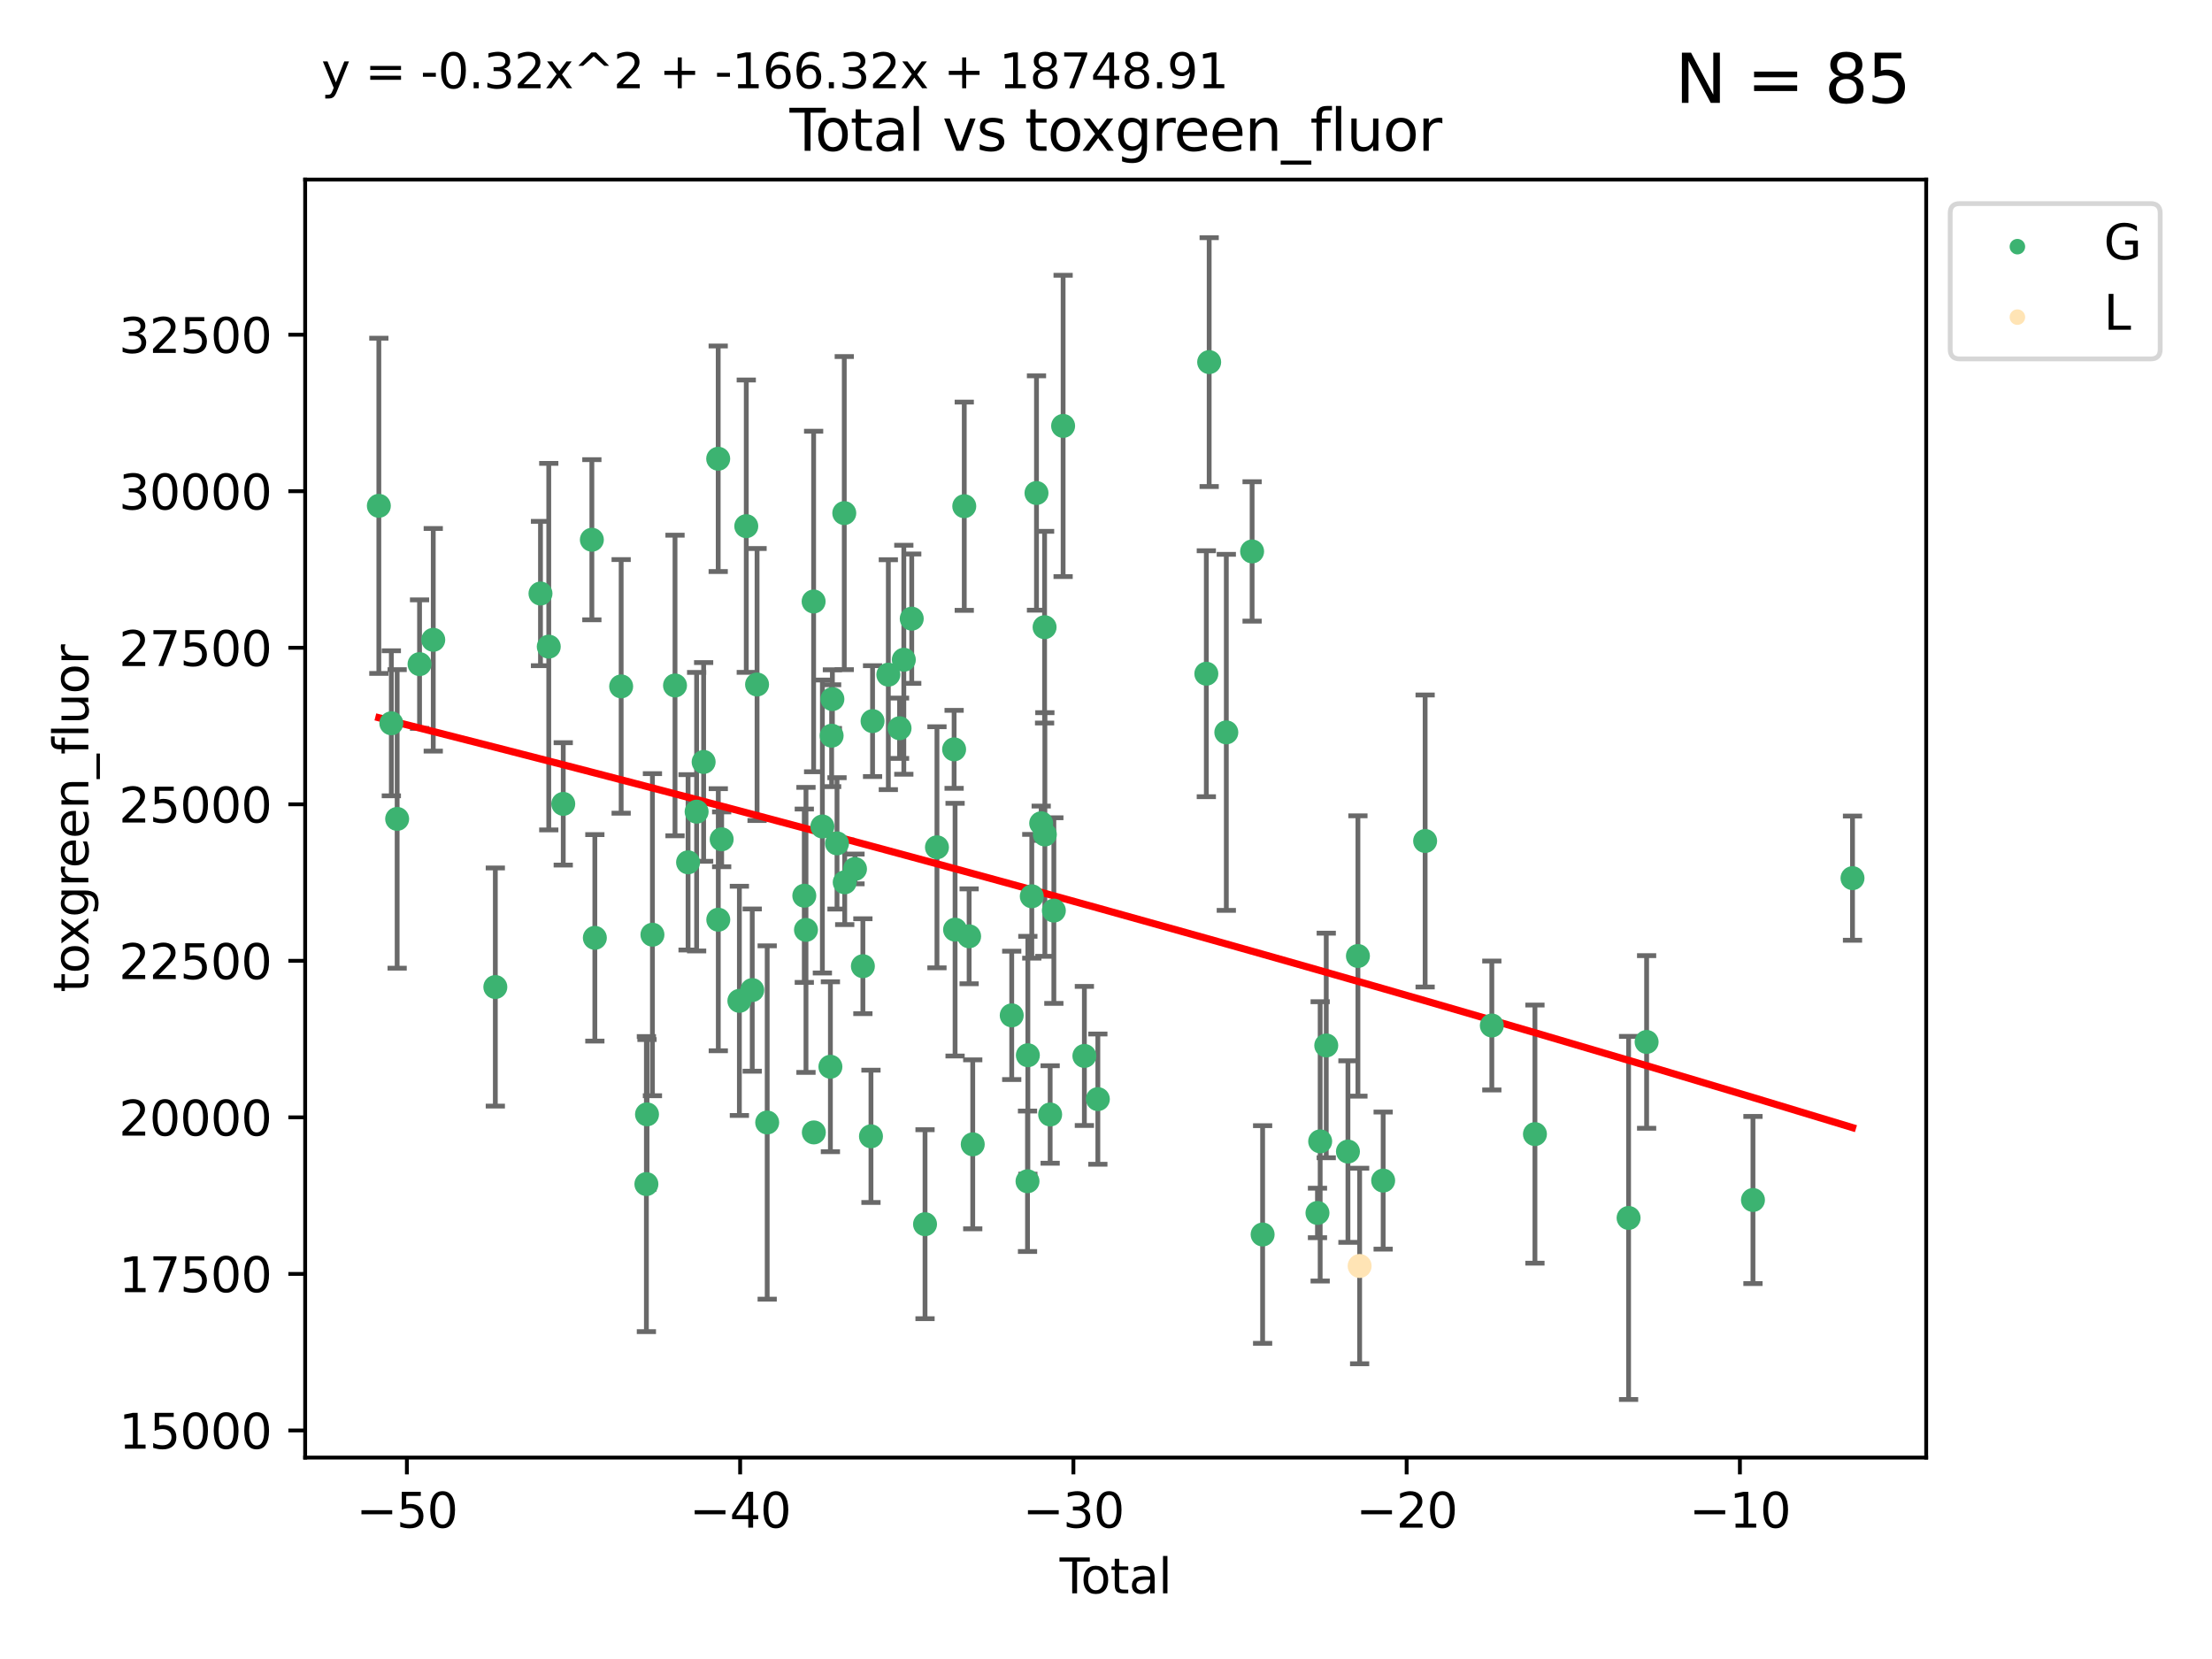 <?xml version="1.0" encoding="utf-8" standalone="no"?>
<!DOCTYPE svg PUBLIC "-//W3C//DTD SVG 1.1//EN"
  "http://www.w3.org/Graphics/SVG/1.1/DTD/svg11.dtd">
<svg xmlns:xlink="http://www.w3.org/1999/xlink" width="460.8pt" height="345.6pt" viewBox="0 0 460.8 345.6" xmlns="http://www.w3.org/2000/svg" version="1.1">
 <defs>
  <style type="text/css">*{stroke-linejoin: round; stroke-linecap: butt}</style>
 </defs>
 <g id="figure_1">
  <g id="patch_1">
   <path d="M 0 345.6 
L 460.8 345.6 
L 460.8 0 
L 0 0 
z
" style="fill: #ffffff"/>
  </g>
  <g id="axes_1">
   <g id="patch_2">
    <path d="M 63.571 303.64 
L 401.26 303.64 
L 401.26 37.411 
L 63.571 37.411 
z
" style="fill: #ffffff"/>
   </g>
   <g id="PathCollection_1">
    <defs>
     <path id="mc6e5bbdda7" d="M 0 1.118 
C 0.297 1.118 0.581 1 0.791 0.791 
C 1 0.581 1.118 0.297 1.118 0 
C 1.118 -0.297 1 -0.581 0.791 -0.791 
C 0.581 -1 0.297 -1.118 0 -1.118 
C -0.297 -1.118 -0.581 -1 -0.791 -0.791 
C -1 -0.581 -1.118 -0.297 -1.118 0 
C -1.118 0.297 -1 0.581 -0.791 0.791 
C -0.581 1 -0.297 1.118 0 1.118 
z
" style="stroke: #3cb371"/>
    </defs>
    <g clip-path="url(#pf50f7ccb79)">
     <use xlink:href="#mc6e5bbdda7" x="78.921" y="105.372" style="fill: #3cb371; stroke: #3cb371"/>
     <use xlink:href="#mc6e5bbdda7" x="81.522" y="150.676" style="fill: #3cb371; stroke: #3cb371"/>
     <use xlink:href="#mc6e5bbdda7" x="82.734" y="170.593" style="fill: #3cb371; stroke: #3cb371"/>
     <use xlink:href="#mc6e5bbdda7" x="87.399" y="138.35" style="fill: #3cb371; stroke: #3cb371"/>
     <use xlink:href="#mc6e5bbdda7" x="90.255" y="133.284" style="fill: #3cb371; stroke: #3cb371"/>
     <use xlink:href="#mc6e5bbdda7" x="103.187" y="205.615" style="fill: #3cb371; stroke: #3cb371"/>
     <use xlink:href="#mc6e5bbdda7" x="112.594" y="123.645" style="fill: #3cb371; stroke: #3cb371"/>
     <use xlink:href="#mc6e5bbdda7" x="114.318" y="134.708" style="fill: #3cb371; stroke: #3cb371"/>
     <use xlink:href="#mc6e5bbdda7" x="117.335" y="167.464" style="fill: #3cb371; stroke: #3cb371"/>
     <use xlink:href="#mc6e5bbdda7" x="123.296" y="112.438" style="fill: #3cb371; stroke: #3cb371"/>
     <use xlink:href="#mc6e5bbdda7" x="123.918" y="195.369" style="fill: #3cb371; stroke: #3cb371"/>
     <use xlink:href="#mc6e5bbdda7" x="129.398" y="142.988" style="fill: #3cb371; stroke: #3cb371"/>
     <use xlink:href="#mc6e5bbdda7" x="134.656" y="246.668" style="fill: #3cb371; stroke: #3cb371"/>
     <use xlink:href="#mc6e5bbdda7" x="134.784" y="232.14" style="fill: #3cb371; stroke: #3cb371"/>
     <use xlink:href="#mc6e5bbdda7" x="135.916" y="194.715" style="fill: #3cb371; stroke: #3cb371"/>
     <use xlink:href="#mc6e5bbdda7" x="140.618" y="142.799" style="fill: #3cb371; stroke: #3cb371"/>
     <use xlink:href="#mc6e5bbdda7" x="143.338" y="179.638" style="fill: #3cb371; stroke: #3cb371"/>
     <use xlink:href="#mc6e5bbdda7" x="145.12" y="169.087" style="fill: #3cb371; stroke: #3cb371"/>
     <use xlink:href="#mc6e5bbdda7" x="146.58" y="158.726" style="fill: #3cb371; stroke: #3cb371"/>
     <use xlink:href="#mc6e5bbdda7" x="149.614" y="95.566" style="fill: #3cb371; stroke: #3cb371"/>
     <use xlink:href="#mc6e5bbdda7" x="149.633" y="191.592" style="fill: #3cb371; stroke: #3cb371"/>
     <use xlink:href="#mc6e5bbdda7" x="150.335" y="174.843" style="fill: #3cb371; stroke: #3cb371"/>
     <use xlink:href="#mc6e5bbdda7" x="154.026" y="208.496" style="fill: #3cb371; stroke: #3cb371"/>
     <use xlink:href="#mc6e5bbdda7" x="155.462" y="109.61" style="fill: #3cb371; stroke: #3cb371"/>
     <use xlink:href="#mc6e5bbdda7" x="156.706" y="206.249" style="fill: #3cb371; stroke: #3cb371"/>
     <use xlink:href="#mc6e5bbdda7" x="157.71" y="142.595" style="fill: #3cb371; stroke: #3cb371"/>
     <use xlink:href="#mc6e5bbdda7" x="159.821" y="233.834" style="fill: #3cb371; stroke: #3cb371"/>
     <use xlink:href="#mc6e5bbdda7" x="167.55" y="186.595" style="fill: #3cb371; stroke: #3cb371"/>
     <use xlink:href="#mc6e5bbdda7" x="167.902" y="193.715" style="fill: #3cb371; stroke: #3cb371"/>
     <use xlink:href="#mc6e5bbdda7" x="169.493" y="125.302" style="fill: #3cb371; stroke: #3cb371"/>
     <use xlink:href="#mc6e5bbdda7" x="169.538" y="235.904" style="fill: #3cb371; stroke: #3cb371"/>
     <use xlink:href="#mc6e5bbdda7" x="171.317" y="172.174" style="fill: #3cb371; stroke: #3cb371"/>
     <use xlink:href="#mc6e5bbdda7" x="172.989" y="222.221" style="fill: #3cb371; stroke: #3cb371"/>
     <use xlink:href="#mc6e5bbdda7" x="173.244" y="153.257" style="fill: #3cb371; stroke: #3cb371"/>
     <use xlink:href="#mc6e5bbdda7" x="173.402" y="145.632" style="fill: #3cb371; stroke: #3cb371"/>
     <use xlink:href="#mc6e5bbdda7" x="174.365" y="175.689" style="fill: #3cb371; stroke: #3cb371"/>
     <use xlink:href="#mc6e5bbdda7" x="175.877" y="106.89" style="fill: #3cb371; stroke: #3cb371"/>
     <use xlink:href="#mc6e5bbdda7" x="175.97" y="183.799" style="fill: #3cb371; stroke: #3cb371"/>
     <use xlink:href="#mc6e5bbdda7" x="178.111" y="181.019" style="fill: #3cb371; stroke: #3cb371"/>
     <use xlink:href="#mc6e5bbdda7" x="179.754" y="201.277" style="fill: #3cb371; stroke: #3cb371"/>
     <use xlink:href="#mc6e5bbdda7" x="181.439" y="236.717" style="fill: #3cb371; stroke: #3cb371"/>
     <use xlink:href="#mc6e5bbdda7" x="181.771" y="150.221" style="fill: #3cb371; stroke: #3cb371"/>
     <use xlink:href="#mc6e5bbdda7" x="185.056" y="140.547" style="fill: #3cb371; stroke: #3cb371"/>
     <use xlink:href="#mc6e5bbdda7" x="187.392" y="151.707" style="fill: #3cb371; stroke: #3cb371"/>
     <use xlink:href="#mc6e5bbdda7" x="188.282" y="137.437" style="fill: #3cb371; stroke: #3cb371"/>
     <use xlink:href="#mc6e5bbdda7" x="189.932" y="128.879" style="fill: #3cb371; stroke: #3cb371"/>
     <use xlink:href="#mc6e5bbdda7" x="192.701" y="255.024" style="fill: #3cb371; stroke: #3cb371"/>
     <use xlink:href="#mc6e5bbdda7" x="195.186" y="176.507" style="fill: #3cb371; stroke: #3cb371"/>
     <use xlink:href="#mc6e5bbdda7" x="198.759" y="156.104" style="fill: #3cb371; stroke: #3cb371"/>
     <use xlink:href="#mc6e5bbdda7" x="198.96" y="193.664" style="fill: #3cb371; stroke: #3cb371"/>
     <use xlink:href="#mc6e5bbdda7" x="200.874" y="105.452" style="fill: #3cb371; stroke: #3cb371"/>
     <use xlink:href="#mc6e5bbdda7" x="201.885" y="195.051" style="fill: #3cb371; stroke: #3cb371"/>
     <use xlink:href="#mc6e5bbdda7" x="202.64" y="238.384" style="fill: #3cb371; stroke: #3cb371"/>
     <use xlink:href="#mc6e5bbdda7" x="210.761" y="211.518" style="fill: #3cb371; stroke: #3cb371"/>
     <use xlink:href="#mc6e5bbdda7" x="214.05" y="246.08" style="fill: #3cb371; stroke: #3cb371"/>
     <use xlink:href="#mc6e5bbdda7" x="214.122" y="219.825" style="fill: #3cb371; stroke: #3cb371"/>
     <use xlink:href="#mc6e5bbdda7" x="214.941" y="186.712" style="fill: #3cb371; stroke: #3cb371"/>
     <use xlink:href="#mc6e5bbdda7" x="215.92" y="102.705" style="fill: #3cb371; stroke: #3cb371"/>
     <use xlink:href="#mc6e5bbdda7" x="216.899" y="171.498" style="fill: #3cb371; stroke: #3cb371"/>
     <use xlink:href="#mc6e5bbdda7" x="217.607" y="130.654" style="fill: #3cb371; stroke: #3cb371"/>
     <use xlink:href="#mc6e5bbdda7" x="217.664" y="173.84" style="fill: #3cb371; stroke: #3cb371"/>
     <use xlink:href="#mc6e5bbdda7" x="218.766" y="232.166" style="fill: #3cb371; stroke: #3cb371"/>
     <use xlink:href="#mc6e5bbdda7" x="219.537" y="189.69" style="fill: #3cb371; stroke: #3cb371"/>
     <use xlink:href="#mc6e5bbdda7" x="221.466" y="88.728" style="fill: #3cb371; stroke: #3cb371"/>
     <use xlink:href="#mc6e5bbdda7" x="225.896" y="219.971" style="fill: #3cb371; stroke: #3cb371"/>
     <use xlink:href="#mc6e5bbdda7" x="228.702" y="228.967" style="fill: #3cb371; stroke: #3cb371"/>
     <use xlink:href="#mc6e5bbdda7" x="251.301" y="140.35" style="fill: #3cb371; stroke: #3cb371"/>
     <use xlink:href="#mc6e5bbdda7" x="251.892" y="75.432" style="fill: #3cb371; stroke: #3cb371"/>
     <use xlink:href="#mc6e5bbdda7" x="255.464" y="152.566" style="fill: #3cb371; stroke: #3cb371"/>
     <use xlink:href="#mc6e5bbdda7" x="260.837" y="114.874" style="fill: #3cb371; stroke: #3cb371"/>
     <use xlink:href="#mc6e5bbdda7" x="263.027" y="257.169" style="fill: #3cb371; stroke: #3cb371"/>
     <use xlink:href="#mc6e5bbdda7" x="274.455" y="252.678" style="fill: #3cb371; stroke: #3cb371"/>
     <use xlink:href="#mc6e5bbdda7" x="275.016" y="237.766" style="fill: #3cb371; stroke: #3cb371"/>
     <use xlink:href="#mc6e5bbdda7" x="276.283" y="217.788" style="fill: #3cb371; stroke: #3cb371"/>
     <use xlink:href="#mc6e5bbdda7" x="280.802" y="239.894" style="fill: #3cb371; stroke: #3cb371"/>
     <use xlink:href="#mc6e5bbdda7" x="282.88" y="199.151" style="fill: #3cb371; stroke: #3cb371"/>
     <use xlink:href="#mc6e5bbdda7" x="288.138" y="245.936" style="fill: #3cb371; stroke: #3cb371"/>
     <use xlink:href="#mc6e5bbdda7" x="296.881" y="175.194" style="fill: #3cb371; stroke: #3cb371"/>
     <use xlink:href="#mc6e5bbdda7" x="310.775" y="213.631" style="fill: #3cb371; stroke: #3cb371"/>
     <use xlink:href="#mc6e5bbdda7" x="319.757" y="236.255" style="fill: #3cb371; stroke: #3cb371"/>
     <use xlink:href="#mc6e5bbdda7" x="339.265" y="253.721" style="fill: #3cb371; stroke: #3cb371"/>
     <use xlink:href="#mc6e5bbdda7" x="343.02" y="217.057" style="fill: #3cb371; stroke: #3cb371"/>
     <use xlink:href="#mc6e5bbdda7" x="365.174" y="249.98" style="fill: #3cb371; stroke: #3cb371"/>
     <use xlink:href="#mc6e5bbdda7" x="385.911" y="182.934" style="fill: #3cb371; stroke: #3cb371"/>
    </g>
   </g>
   <g id="PathCollection_2">
    <defs>
     <path id="m171c531053" d="M 0 1.118 
C 0.297 1.118 0.581 1 0.791 0.791 
C 1 0.581 1.118 0.297 1.118 0 
C 1.118 -0.297 1 -0.581 0.791 -0.791 
C 0.581 -1 0.297 -1.118 0 -1.118 
C -0.297 -1.118 -0.581 -1 -0.791 -0.791 
C -1 -0.581 -1.118 -0.297 -1.118 0 
C -1.118 0.297 -1 0.581 -0.791 0.791 
C -0.581 1 -0.297 1.118 0 1.118 
z
" style="stroke: #ffe4b5"/>
    </defs>
    <g clip-path="url(#pf50f7ccb79)">
     <use xlink:href="#m171c531053" x="283.237" y="263.729" style="fill: #ffe4b5; stroke: #ffe4b5"/>
    </g>
   </g>
   <g id="matplotlib.axis_1">
    <g id="xtick_1">
     <g id="line2d_1">
      <defs>
       <path id="ma9d97fce70" d="M 0 0 
L 0 3.5 
" style="stroke: #000000; stroke-width: 0.8"/>
      </defs>
      <g>
       <use xlink:href="#ma9d97fce70" x="84.763" y="303.64" style="stroke: #000000; stroke-width: 0.8"/>
      </g>
     </g>
     <g id="text_1">
      <!-- −50 -->
      <g transform="translate(74.211 318.238)scale(0.1 -0.1)">
       <defs>
        <path id="DejaVuSans-2212" d="M 678 2272 
L 4684 2272 
L 4684 1741 
L 678 1741 
L 678 2272 
z
" transform="scale(0.016)"/>
        <path id="DejaVuSans-35" d="M 691 4666 
L 3169 4666 
L 3169 4134 
L 1269 4134 
L 1269 2991 
Q 1406 3038 1543 3061 
Q 1681 3084 1819 3084 
Q 2600 3084 3056 2656 
Q 3513 2228 3513 1497 
Q 3513 744 3044 326 
Q 2575 -91 1722 -91 
Q 1428 -91 1123 -41 
Q 819 9 494 109 
L 494 744 
Q 775 591 1075 516 
Q 1375 441 1709 441 
Q 2250 441 2565 725 
Q 2881 1009 2881 1497 
Q 2881 1984 2565 2268 
Q 2250 2553 1709 2553 
Q 1456 2553 1204 2497 
Q 953 2441 691 2322 
L 691 4666 
z
" transform="scale(0.016)"/>
        <path id="DejaVuSans-30" d="M 2034 4250 
Q 1547 4250 1301 3770 
Q 1056 3291 1056 2328 
Q 1056 1369 1301 889 
Q 1547 409 2034 409 
Q 2525 409 2770 889 
Q 3016 1369 3016 2328 
Q 3016 3291 2770 3770 
Q 2525 4250 2034 4250 
z
M 2034 4750 
Q 2819 4750 3233 4129 
Q 3647 3509 3647 2328 
Q 3647 1150 3233 529 
Q 2819 -91 2034 -91 
Q 1250 -91 836 529 
Q 422 1150 422 2328 
Q 422 3509 836 4129 
Q 1250 4750 2034 4750 
z
" transform="scale(0.016)"/>
       </defs>
       <use xlink:href="#DejaVuSans-2212"/>
       <use xlink:href="#DejaVuSans-35" x="83.789"/>
       <use xlink:href="#DejaVuSans-30" x="147.412"/>
      </g>
     </g>
    </g>
    <g id="xtick_2">
     <g id="line2d_2">
      <g>
       <use xlink:href="#ma9d97fce70" x="154.186" y="303.64" style="stroke: #000000; stroke-width: 0.8"/>
      </g>
     </g>
     <g id="text_2">
      <!-- −40 -->
      <g transform="translate(143.633 318.238)scale(0.1 -0.1)">
       <defs>
        <path id="DejaVuSans-34" d="M 2419 4116 
L 825 1625 
L 2419 1625 
L 2419 4116 
z
M 2253 4666 
L 3047 4666 
L 3047 1625 
L 3713 1625 
L 3713 1100 
L 3047 1100 
L 3047 0 
L 2419 0 
L 2419 1100 
L 313 1100 
L 313 1709 
L 2253 4666 
z
" transform="scale(0.016)"/>
       </defs>
       <use xlink:href="#DejaVuSans-2212"/>
       <use xlink:href="#DejaVuSans-34" x="83.789"/>
       <use xlink:href="#DejaVuSans-30" x="147.412"/>
      </g>
     </g>
    </g>
    <g id="xtick_3">
     <g id="line2d_3">
      <g>
       <use xlink:href="#ma9d97fce70" x="223.608" y="303.64" style="stroke: #000000; stroke-width: 0.8"/>
      </g>
     </g>
     <g id="text_3">
      <!-- −30 -->
      <g transform="translate(213.056 318.238)scale(0.1 -0.1)">
       <defs>
        <path id="DejaVuSans-33" d="M 2597 2516 
Q 3050 2419 3304 2112 
Q 3559 1806 3559 1356 
Q 3559 666 3084 287 
Q 2609 -91 1734 -91 
Q 1441 -91 1130 -33 
Q 819 25 488 141 
L 488 750 
Q 750 597 1062 519 
Q 1375 441 1716 441 
Q 2309 441 2620 675 
Q 2931 909 2931 1356 
Q 2931 1769 2642 2001 
Q 2353 2234 1838 2234 
L 1294 2234 
L 1294 2753 
L 1863 2753 
Q 2328 2753 2575 2939 
Q 2822 3125 2822 3475 
Q 2822 3834 2567 4026 
Q 2313 4219 1838 4219 
Q 1578 4219 1281 4162 
Q 984 4106 628 3988 
L 628 4550 
Q 988 4650 1302 4700 
Q 1616 4750 1894 4750 
Q 2613 4750 3031 4423 
Q 3450 4097 3450 3541 
Q 3450 3153 3228 2886 
Q 3006 2619 2597 2516 
z
" transform="scale(0.016)"/>
       </defs>
       <use xlink:href="#DejaVuSans-2212"/>
       <use xlink:href="#DejaVuSans-33" x="83.789"/>
       <use xlink:href="#DejaVuSans-30" x="147.412"/>
      </g>
     </g>
    </g>
    <g id="xtick_4">
     <g id="line2d_4">
      <g>
       <use xlink:href="#ma9d97fce70" x="293.031" y="303.64" style="stroke: #000000; stroke-width: 0.8"/>
      </g>
     </g>
     <g id="text_4">
      <!-- −20 -->
      <g transform="translate(282.478 318.238)scale(0.1 -0.1)">
       <defs>
        <path id="DejaVuSans-32" d="M 1228 531 
L 3431 531 
L 3431 0 
L 469 0 
L 469 531 
Q 828 903 1448 1529 
Q 2069 2156 2228 2338 
Q 2531 2678 2651 2914 
Q 2772 3150 2772 3378 
Q 2772 3750 2511 3984 
Q 2250 4219 1831 4219 
Q 1534 4219 1204 4116 
Q 875 4013 500 3803 
L 500 4441 
Q 881 4594 1212 4672 
Q 1544 4750 1819 4750 
Q 2544 4750 2975 4387 
Q 3406 4025 3406 3419 
Q 3406 3131 3298 2873 
Q 3191 2616 2906 2266 
Q 2828 2175 2409 1742 
Q 1991 1309 1228 531 
z
" transform="scale(0.016)"/>
       </defs>
       <use xlink:href="#DejaVuSans-2212"/>
       <use xlink:href="#DejaVuSans-32" x="83.789"/>
       <use xlink:href="#DejaVuSans-30" x="147.412"/>
      </g>
     </g>
    </g>
    <g id="xtick_5">
     <g id="line2d_5">
      <g>
       <use xlink:href="#ma9d97fce70" x="362.453" y="303.64" style="stroke: #000000; stroke-width: 0.8"/>
      </g>
     </g>
     <g id="text_5">
      <!-- −10 -->
      <g transform="translate(351.901 318.238)scale(0.1 -0.1)">
       <defs>
        <path id="DejaVuSans-31" d="M 794 531 
L 1825 531 
L 1825 4091 
L 703 3866 
L 703 4441 
L 1819 4666 
L 2450 4666 
L 2450 531 
L 3481 531 
L 3481 0 
L 794 0 
L 794 531 
z
" transform="scale(0.016)"/>
       </defs>
       <use xlink:href="#DejaVuSans-2212"/>
       <use xlink:href="#DejaVuSans-31" x="83.789"/>
       <use xlink:href="#DejaVuSans-30" x="147.412"/>
      </g>
     </g>
    </g>
    <g id="text_6">
     <!-- Total -->
     <g transform="translate(220.739 331.917)scale(0.1 -0.1)">
      <defs>
       <path id="DejaVuSans-54" d="M -19 4666 
L 3928 4666 
L 3928 4134 
L 2272 4134 
L 2272 0 
L 1638 0 
L 1638 4134 
L -19 4134 
L -19 4666 
z
" transform="scale(0.016)"/>
       <path id="DejaVuSans-6f" d="M 1959 3097 
Q 1497 3097 1228 2736 
Q 959 2375 959 1747 
Q 959 1119 1226 758 
Q 1494 397 1959 397 
Q 2419 397 2687 759 
Q 2956 1122 2956 1747 
Q 2956 2369 2687 2733 
Q 2419 3097 1959 3097 
z
M 1959 3584 
Q 2709 3584 3137 3096 
Q 3566 2609 3566 1747 
Q 3566 888 3137 398 
Q 2709 -91 1959 -91 
Q 1206 -91 779 398 
Q 353 888 353 1747 
Q 353 2609 779 3096 
Q 1206 3584 1959 3584 
z
" transform="scale(0.016)"/>
       <path id="DejaVuSans-74" d="M 1172 4494 
L 1172 3500 
L 2356 3500 
L 2356 3053 
L 1172 3053 
L 1172 1153 
Q 1172 725 1289 603 
Q 1406 481 1766 481 
L 2356 481 
L 2356 0 
L 1766 0 
Q 1100 0 847 248 
Q 594 497 594 1153 
L 594 3053 
L 172 3053 
L 172 3500 
L 594 3500 
L 594 4494 
L 1172 4494 
z
" transform="scale(0.016)"/>
       <path id="DejaVuSans-61" d="M 2194 1759 
Q 1497 1759 1228 1600 
Q 959 1441 959 1056 
Q 959 750 1161 570 
Q 1363 391 1709 391 
Q 2188 391 2477 730 
Q 2766 1069 2766 1631 
L 2766 1759 
L 2194 1759 
z
M 3341 1997 
L 3341 0 
L 2766 0 
L 2766 531 
Q 2569 213 2275 61 
Q 1981 -91 1556 -91 
Q 1019 -91 701 211 
Q 384 513 384 1019 
Q 384 1609 779 1909 
Q 1175 2209 1959 2209 
L 2766 2209 
L 2766 2266 
Q 2766 2663 2505 2880 
Q 2244 3097 1772 3097 
Q 1472 3097 1187 3025 
Q 903 2953 641 2809 
L 641 3341 
Q 956 3463 1253 3523 
Q 1550 3584 1831 3584 
Q 2591 3584 2966 3190 
Q 3341 2797 3341 1997 
z
" transform="scale(0.016)"/>
       <path id="DejaVuSans-6c" d="M 603 4863 
L 1178 4863 
L 1178 0 
L 603 0 
L 603 4863 
z
" transform="scale(0.016)"/>
      </defs>
      <use xlink:href="#DejaVuSans-54"/>
      <use xlink:href="#DejaVuSans-6f" x="44.084"/>
      <use xlink:href="#DejaVuSans-74" x="105.266"/>
      <use xlink:href="#DejaVuSans-61" x="144.475"/>
      <use xlink:href="#DejaVuSans-6c" x="205.754"/>
     </g>
    </g>
   </g>
   <g id="matplotlib.axis_2">
    <g id="ytick_1">
     <g id="line2d_6">
      <defs>
       <path id="m48c5a6d7a6" d="M 0 0 
L -3.5 0 
" style="stroke: #000000; stroke-width: 0.8"/>
      </defs>
      <g>
       <use xlink:href="#m48c5a6d7a6" x="63.571" y="297.985" style="stroke: #000000; stroke-width: 0.8"/>
      </g>
     </g>
     <g id="text_7">
      <!-- 15000 -->
      <g transform="translate(24.759 301.784)scale(0.1 -0.1)">
       <use xlink:href="#DejaVuSans-31"/>
       <use xlink:href="#DejaVuSans-35" x="63.623"/>
       <use xlink:href="#DejaVuSans-30" x="127.246"/>
       <use xlink:href="#DejaVuSans-30" x="190.869"/>
       <use xlink:href="#DejaVuSans-30" x="254.492"/>
      </g>
     </g>
    </g>
    <g id="ytick_2">
     <g id="line2d_7">
      <g>
       <use xlink:href="#m48c5a6d7a6" x="63.571" y="265.376" style="stroke: #000000; stroke-width: 0.8"/>
      </g>
     </g>
     <g id="text_8">
      <!-- 17500 -->
      <g transform="translate(24.759 269.175)scale(0.1 -0.1)">
       <defs>
        <path id="DejaVuSans-37" d="M 525 4666 
L 3525 4666 
L 3525 4397 
L 1831 0 
L 1172 0 
L 2766 4134 
L 525 4134 
L 525 4666 
z
" transform="scale(0.016)"/>
       </defs>
       <use xlink:href="#DejaVuSans-31"/>
       <use xlink:href="#DejaVuSans-37" x="63.623"/>
       <use xlink:href="#DejaVuSans-35" x="127.246"/>
       <use xlink:href="#DejaVuSans-30" x="190.869"/>
       <use xlink:href="#DejaVuSans-30" x="254.492"/>
      </g>
     </g>
    </g>
    <g id="ytick_3">
     <g id="line2d_8">
      <g>
       <use xlink:href="#m48c5a6d7a6" x="63.571" y="232.767" style="stroke: #000000; stroke-width: 0.8"/>
      </g>
     </g>
     <g id="text_9">
      <!-- 20000 -->
      <g transform="translate(24.759 236.566)scale(0.1 -0.1)">
       <use xlink:href="#DejaVuSans-32"/>
       <use xlink:href="#DejaVuSans-30" x="63.623"/>
       <use xlink:href="#DejaVuSans-30" x="127.246"/>
       <use xlink:href="#DejaVuSans-30" x="190.869"/>
       <use xlink:href="#DejaVuSans-30" x="254.492"/>
      </g>
     </g>
    </g>
    <g id="ytick_4">
     <g id="line2d_9">
      <g>
       <use xlink:href="#m48c5a6d7a6" x="63.571" y="200.158" style="stroke: #000000; stroke-width: 0.8"/>
      </g>
     </g>
     <g id="text_10">
      <!-- 22500 -->
      <g transform="translate(24.759 203.957)scale(0.1 -0.1)">
       <use xlink:href="#DejaVuSans-32"/>
       <use xlink:href="#DejaVuSans-32" x="63.623"/>
       <use xlink:href="#DejaVuSans-35" x="127.246"/>
       <use xlink:href="#DejaVuSans-30" x="190.869"/>
       <use xlink:href="#DejaVuSans-30" x="254.492"/>
      </g>
     </g>
    </g>
    <g id="ytick_5">
     <g id="line2d_10">
      <g>
       <use xlink:href="#m48c5a6d7a6" x="63.571" y="167.549" style="stroke: #000000; stroke-width: 0.8"/>
      </g>
     </g>
     <g id="text_11">
      <!-- 25000 -->
      <g transform="translate(24.759 171.349)scale(0.1 -0.1)">
       <use xlink:href="#DejaVuSans-32"/>
       <use xlink:href="#DejaVuSans-35" x="63.623"/>
       <use xlink:href="#DejaVuSans-30" x="127.246"/>
       <use xlink:href="#DejaVuSans-30" x="190.869"/>
       <use xlink:href="#DejaVuSans-30" x="254.492"/>
      </g>
     </g>
    </g>
    <g id="ytick_6">
     <g id="line2d_11">
      <g>
       <use xlink:href="#m48c5a6d7a6" x="63.571" y="134.94" style="stroke: #000000; stroke-width: 0.8"/>
      </g>
     </g>
     <g id="text_12">
      <!-- 27500 -->
      <g transform="translate(24.759 138.74)scale(0.1 -0.1)">
       <use xlink:href="#DejaVuSans-32"/>
       <use xlink:href="#DejaVuSans-37" x="63.623"/>
       <use xlink:href="#DejaVuSans-35" x="127.246"/>
       <use xlink:href="#DejaVuSans-30" x="190.869"/>
       <use xlink:href="#DejaVuSans-30" x="254.492"/>
      </g>
     </g>
    </g>
    <g id="ytick_7">
     <g id="line2d_12">
      <g>
       <use xlink:href="#m48c5a6d7a6" x="63.571" y="102.332" style="stroke: #000000; stroke-width: 0.8"/>
      </g>
     </g>
     <g id="text_13">
      <!-- 30000 -->
      <g transform="translate(24.759 106.131)scale(0.1 -0.1)">
       <use xlink:href="#DejaVuSans-33"/>
       <use xlink:href="#DejaVuSans-30" x="63.623"/>
       <use xlink:href="#DejaVuSans-30" x="127.246"/>
       <use xlink:href="#DejaVuSans-30" x="190.869"/>
       <use xlink:href="#DejaVuSans-30" x="254.492"/>
      </g>
     </g>
    </g>
    <g id="ytick_8">
     <g id="line2d_13">
      <g>
       <use xlink:href="#m48c5a6d7a6" x="63.571" y="69.723" style="stroke: #000000; stroke-width: 0.8"/>
      </g>
     </g>
     <g id="text_14">
      <!-- 32500 -->
      <g transform="translate(24.759 73.522)scale(0.1 -0.1)">
       <use xlink:href="#DejaVuSans-33"/>
       <use xlink:href="#DejaVuSans-32" x="63.623"/>
       <use xlink:href="#DejaVuSans-35" x="127.246"/>
       <use xlink:href="#DejaVuSans-30" x="190.869"/>
       <use xlink:href="#DejaVuSans-30" x="254.492"/>
      </g>
     </g>
    </g>
    <g id="text_15">
     <!-- toxgreen_fluor -->
     <g transform="translate(18.401 206.72)rotate(-90)scale(0.1 -0.1)">
      <defs>
       <path id="DejaVuSans-78" d="M 3513 3500 
L 2247 1797 
L 3578 0 
L 2900 0 
L 1881 1375 
L 863 0 
L 184 0 
L 1544 1831 
L 300 3500 
L 978 3500 
L 1906 2253 
L 2834 3500 
L 3513 3500 
z
" transform="scale(0.016)"/>
       <path id="DejaVuSans-67" d="M 2906 1791 
Q 2906 2416 2648 2759 
Q 2391 3103 1925 3103 
Q 1463 3103 1205 2759 
Q 947 2416 947 1791 
Q 947 1169 1205 825 
Q 1463 481 1925 481 
Q 2391 481 2648 825 
Q 2906 1169 2906 1791 
z
M 3481 434 
Q 3481 -459 3084 -895 
Q 2688 -1331 1869 -1331 
Q 1566 -1331 1297 -1286 
Q 1028 -1241 775 -1147 
L 775 -588 
Q 1028 -725 1275 -790 
Q 1522 -856 1778 -856 
Q 2344 -856 2625 -561 
Q 2906 -266 2906 331 
L 2906 616 
Q 2728 306 2450 153 
Q 2172 0 1784 0 
Q 1141 0 747 490 
Q 353 981 353 1791 
Q 353 2603 747 3093 
Q 1141 3584 1784 3584 
Q 2172 3584 2450 3431 
Q 2728 3278 2906 2969 
L 2906 3500 
L 3481 3500 
L 3481 434 
z
" transform="scale(0.016)"/>
       <path id="DejaVuSans-72" d="M 2631 2963 
Q 2534 3019 2420 3045 
Q 2306 3072 2169 3072 
Q 1681 3072 1420 2755 
Q 1159 2438 1159 1844 
L 1159 0 
L 581 0 
L 581 3500 
L 1159 3500 
L 1159 2956 
Q 1341 3275 1631 3429 
Q 1922 3584 2338 3584 
Q 2397 3584 2469 3576 
Q 2541 3569 2628 3553 
L 2631 2963 
z
" transform="scale(0.016)"/>
       <path id="DejaVuSans-65" d="M 3597 1894 
L 3597 1613 
L 953 1613 
Q 991 1019 1311 708 
Q 1631 397 2203 397 
Q 2534 397 2845 478 
Q 3156 559 3463 722 
L 3463 178 
Q 3153 47 2828 -22 
Q 2503 -91 2169 -91 
Q 1331 -91 842 396 
Q 353 884 353 1716 
Q 353 2575 817 3079 
Q 1281 3584 2069 3584 
Q 2775 3584 3186 3129 
Q 3597 2675 3597 1894 
z
M 3022 2063 
Q 3016 2534 2758 2815 
Q 2500 3097 2075 3097 
Q 1594 3097 1305 2825 
Q 1016 2553 972 2059 
L 3022 2063 
z
" transform="scale(0.016)"/>
       <path id="DejaVuSans-6e" d="M 3513 2113 
L 3513 0 
L 2938 0 
L 2938 2094 
Q 2938 2591 2744 2837 
Q 2550 3084 2163 3084 
Q 1697 3084 1428 2787 
Q 1159 2491 1159 1978 
L 1159 0 
L 581 0 
L 581 3500 
L 1159 3500 
L 1159 2956 
Q 1366 3272 1645 3428 
Q 1925 3584 2291 3584 
Q 2894 3584 3203 3211 
Q 3513 2838 3513 2113 
z
" transform="scale(0.016)"/>
       <path id="DejaVuSans-5f" d="M 3263 -1063 
L 3263 -1509 
L -63 -1509 
L -63 -1063 
L 3263 -1063 
z
" transform="scale(0.016)"/>
       <path id="DejaVuSans-66" d="M 2375 4863 
L 2375 4384 
L 1825 4384 
Q 1516 4384 1395 4259 
Q 1275 4134 1275 3809 
L 1275 3500 
L 2222 3500 
L 2222 3053 
L 1275 3053 
L 1275 0 
L 697 0 
L 697 3053 
L 147 3053 
L 147 3500 
L 697 3500 
L 697 3744 
Q 697 4328 969 4595 
Q 1241 4863 1831 4863 
L 2375 4863 
z
" transform="scale(0.016)"/>
       <path id="DejaVuSans-75" d="M 544 1381 
L 544 3500 
L 1119 3500 
L 1119 1403 
Q 1119 906 1312 657 
Q 1506 409 1894 409 
Q 2359 409 2629 706 
Q 2900 1003 2900 1516 
L 2900 3500 
L 3475 3500 
L 3475 0 
L 2900 0 
L 2900 538 
Q 2691 219 2414 64 
Q 2138 -91 1772 -91 
Q 1169 -91 856 284 
Q 544 659 544 1381 
z
M 1991 3584 
L 1991 3584 
z
" transform="scale(0.016)"/>
      </defs>
      <use xlink:href="#DejaVuSans-74"/>
      <use xlink:href="#DejaVuSans-6f" x="39.209"/>
      <use xlink:href="#DejaVuSans-78" x="97.266"/>
      <use xlink:href="#DejaVuSans-67" x="156.445"/>
      <use xlink:href="#DejaVuSans-72" x="219.922"/>
      <use xlink:href="#DejaVuSans-65" x="258.785"/>
      <use xlink:href="#DejaVuSans-65" x="320.309"/>
      <use xlink:href="#DejaVuSans-6e" x="381.832"/>
      <use xlink:href="#DejaVuSans-5f" x="445.211"/>
      <use xlink:href="#DejaVuSans-66" x="495.211"/>
      <use xlink:href="#DejaVuSans-6c" x="530.416"/>
      <use xlink:href="#DejaVuSans-75" x="558.199"/>
      <use xlink:href="#DejaVuSans-6f" x="621.578"/>
      <use xlink:href="#DejaVuSans-72" x="682.76"/>
     </g>
    </g>
   </g>
   <g id="LineCollection_1">
    <path d="M 78.921 140.29 
L 78.921 70.454 
" clip-path="url(#pf50f7ccb79)" style="fill: none; stroke: #696969"/>
    <path d="M 81.522 165.781 
L 81.522 135.571 
" clip-path="url(#pf50f7ccb79)" style="fill: none; stroke: #696969"/>
    <path d="M 82.734 201.69 
L 82.734 139.496 
" clip-path="url(#pf50f7ccb79)" style="fill: none; stroke: #696969"/>
    <path d="M 87.399 151.734 
L 87.399 124.966 
" clip-path="url(#pf50f7ccb79)" style="fill: none; stroke: #696969"/>
    <path d="M 90.255 156.472 
L 90.255 110.097 
" clip-path="url(#pf50f7ccb79)" style="fill: none; stroke: #696969"/>
    <path d="M 103.187 230.42 
L 103.187 180.81 
" clip-path="url(#pf50f7ccb79)" style="fill: none; stroke: #696969"/>
    <path d="M 112.594 138.68 
L 112.594 108.611 
" clip-path="url(#pf50f7ccb79)" style="fill: none; stroke: #696969"/>
    <path d="M 114.318 172.886 
L 114.318 96.529 
" clip-path="url(#pf50f7ccb79)" style="fill: none; stroke: #696969"/>
    <path d="M 117.335 180.211 
L 117.335 154.717 
" clip-path="url(#pf50f7ccb79)" style="fill: none; stroke: #696969"/>
    <path d="M 123.296 129.118 
L 123.296 95.757 
" clip-path="url(#pf50f7ccb79)" style="fill: none; stroke: #696969"/>
    <path d="M 123.918 216.876 
L 123.918 173.863 
" clip-path="url(#pf50f7ccb79)" style="fill: none; stroke: #696969"/>
    <path d="M 129.398 169.404 
L 129.398 116.572 
" clip-path="url(#pf50f7ccb79)" style="fill: none; stroke: #696969"/>
    <path d="M 134.656 277.403 
L 134.656 215.932 
" clip-path="url(#pf50f7ccb79)" style="fill: none; stroke: #696969"/>
    <path d="M 134.784 247.724 
L 134.784 216.555 
" clip-path="url(#pf50f7ccb79)" style="fill: none; stroke: #696969"/>
    <path d="M 135.916 228.263 
L 135.916 161.166 
" clip-path="url(#pf50f7ccb79)" style="fill: none; stroke: #696969"/>
    <path d="M 140.618 174.11 
L 140.618 111.488 
" clip-path="url(#pf50f7ccb79)" style="fill: none; stroke: #696969"/>
    <path d="M 143.338 197.905 
L 143.338 161.371 
" clip-path="url(#pf50f7ccb79)" style="fill: none; stroke: #696969"/>
    <path d="M 145.12 198.099 
L 145.12 140.074 
" clip-path="url(#pf50f7ccb79)" style="fill: none; stroke: #696969"/>
    <path d="M 146.58 179.425 
L 146.58 138.026 
" clip-path="url(#pf50f7ccb79)" style="fill: none; stroke: #696969"/>
    <path d="M 149.614 119.057 
L 149.614 72.075 
" clip-path="url(#pf50f7ccb79)" style="fill: none; stroke: #696969"/>
    <path d="M 149.633 218.89 
L 149.633 164.294 
" clip-path="url(#pf50f7ccb79)" style="fill: none; stroke: #696969"/>
    <path d="M 150.335 180.551 
L 150.335 169.135 
" clip-path="url(#pf50f7ccb79)" style="fill: none; stroke: #696969"/>
    <path d="M 154.026 232.369 
L 154.026 184.624 
" clip-path="url(#pf50f7ccb79)" style="fill: none; stroke: #696969"/>
    <path d="M 155.462 140.061 
L 155.462 79.159 
" clip-path="url(#pf50f7ccb79)" style="fill: none; stroke: #696969"/>
    <path d="M 156.706 223.149 
L 156.706 189.349 
" clip-path="url(#pf50f7ccb79)" style="fill: none; stroke: #696969"/>
    <path d="M 157.71 170.925 
L 157.71 114.265 
" clip-path="url(#pf50f7ccb79)" style="fill: none; stroke: #696969"/>
    <path d="M 159.821 270.634 
L 159.821 197.034 
" clip-path="url(#pf50f7ccb79)" style="fill: none; stroke: #696969"/>
    <path d="M 167.55 204.652 
L 167.55 168.538 
" clip-path="url(#pf50f7ccb79)" style="fill: none; stroke: #696969"/>
    <path d="M 167.902 223.405 
L 167.902 164.025 
" clip-path="url(#pf50f7ccb79)" style="fill: none; stroke: #696969"/>
    <path d="M 169.493 160.773 
L 169.493 89.83 
" clip-path="url(#pf50f7ccb79)" style="fill: none; stroke: #696969"/>
    <path d="M 169.538 236.88 
L 169.538 234.928 
" clip-path="url(#pf50f7ccb79)" style="fill: none; stroke: #696969"/>
    <path d="M 171.317 202.689 
L 171.317 141.659 
" clip-path="url(#pf50f7ccb79)" style="fill: none; stroke: #696969"/>
    <path d="M 172.989 239.919 
L 172.989 204.522 
" clip-path="url(#pf50f7ccb79)" style="fill: none; stroke: #696969"/>
    <path d="M 173.244 163.865 
L 173.244 142.649 
" clip-path="url(#pf50f7ccb79)" style="fill: none; stroke: #696969"/>
    <path d="M 173.402 151.735 
L 173.402 139.53 
" clip-path="url(#pf50f7ccb79)" style="fill: none; stroke: #696969"/>
    <path d="M 174.365 189.372 
L 174.365 162.006 
" clip-path="url(#pf50f7ccb79)" style="fill: none; stroke: #696969"/>
    <path d="M 175.877 139.503 
L 175.877 74.277 
" clip-path="url(#pf50f7ccb79)" style="fill: none; stroke: #696969"/>
    <path d="M 175.97 192.607 
L 175.97 174.991 
" clip-path="url(#pf50f7ccb79)" style="fill: none; stroke: #696969"/>
    <path d="M 178.111 184.119 
L 178.111 177.919 
" clip-path="url(#pf50f7ccb79)" style="fill: none; stroke: #696969"/>
    <path d="M 179.754 211.161 
L 179.754 191.393 
" clip-path="url(#pf50f7ccb79)" style="fill: none; stroke: #696969"/>
    <path d="M 181.439 250.497 
L 181.439 222.937 
" clip-path="url(#pf50f7ccb79)" style="fill: none; stroke: #696969"/>
    <path d="M 181.771 161.767 
L 181.771 138.675 
" clip-path="url(#pf50f7ccb79)" style="fill: none; stroke: #696969"/>
    <path d="M 185.056 164.495 
L 185.056 116.6 
" clip-path="url(#pf50f7ccb79)" style="fill: none; stroke: #696969"/>
    <path d="M 187.392 157.99 
L 187.392 145.424 
" clip-path="url(#pf50f7ccb79)" style="fill: none; stroke: #696969"/>
    <path d="M 188.282 161.29 
L 188.282 113.584 
" clip-path="url(#pf50f7ccb79)" style="fill: none; stroke: #696969"/>
    <path d="M 189.932 142.35 
L 189.932 115.408 
" clip-path="url(#pf50f7ccb79)" style="fill: none; stroke: #696969"/>
    <path d="M 192.701 274.706 
L 192.701 235.341 
" clip-path="url(#pf50f7ccb79)" style="fill: none; stroke: #696969"/>
    <path d="M 195.186 201.618 
L 195.186 151.395 
" clip-path="url(#pf50f7ccb79)" style="fill: none; stroke: #696969"/>
    <path d="M 198.759 164.225 
L 198.759 147.982 
" clip-path="url(#pf50f7ccb79)" style="fill: none; stroke: #696969"/>
    <path d="M 198.96 219.985 
L 198.96 167.342 
" clip-path="url(#pf50f7ccb79)" style="fill: none; stroke: #696969"/>
    <path d="M 200.874 127.144 
L 200.874 83.761 
" clip-path="url(#pf50f7ccb79)" style="fill: none; stroke: #696969"/>
    <path d="M 201.885 204.935 
L 201.885 185.167 
" clip-path="url(#pf50f7ccb79)" style="fill: none; stroke: #696969"/>
    <path d="M 202.64 255.985 
L 202.64 220.783 
" clip-path="url(#pf50f7ccb79)" style="fill: none; stroke: #696969"/>
    <path d="M 210.761 224.885 
L 210.761 198.151 
" clip-path="url(#pf50f7ccb79)" style="fill: none; stroke: #696969"/>
    <path d="M 214.05 260.71 
L 214.05 231.449 
" clip-path="url(#pf50f7ccb79)" style="fill: none; stroke: #696969"/>
    <path d="M 214.122 244.595 
L 214.122 195.056 
" clip-path="url(#pf50f7ccb79)" style="fill: none; stroke: #696969"/>
    <path d="M 214.941 199.602 
L 214.941 173.823 
" clip-path="url(#pf50f7ccb79)" style="fill: none; stroke: #696969"/>
    <path d="M 215.92 127.115 
L 215.92 78.294 
" clip-path="url(#pf50f7ccb79)" style="fill: none; stroke: #696969"/>
    <path d="M 216.899 175.075 
L 216.899 167.92 
" clip-path="url(#pf50f7ccb79)" style="fill: none; stroke: #696969"/>
    <path d="M 217.607 150.623 
L 217.607 110.685 
" clip-path="url(#pf50f7ccb79)" style="fill: none; stroke: #696969"/>
    <path d="M 217.664 199.216 
L 217.664 148.463 
" clip-path="url(#pf50f7ccb79)" style="fill: none; stroke: #696969"/>
    <path d="M 218.766 242.321 
L 218.766 222.01 
" clip-path="url(#pf50f7ccb79)" style="fill: none; stroke: #696969"/>
    <path d="M 219.537 209.023 
L 219.537 170.357 
" clip-path="url(#pf50f7ccb79)" style="fill: none; stroke: #696969"/>
    <path d="M 221.466 120.112 
L 221.466 57.345 
" clip-path="url(#pf50f7ccb79)" style="fill: none; stroke: #696969"/>
    <path d="M 225.896 234.46 
L 225.896 205.482 
" clip-path="url(#pf50f7ccb79)" style="fill: none; stroke: #696969"/>
    <path d="M 228.702 242.531 
L 228.702 215.403 
" clip-path="url(#pf50f7ccb79)" style="fill: none; stroke: #696969"/>
    <path d="M 251.301 165.968 
L 251.301 114.731 
" clip-path="url(#pf50f7ccb79)" style="fill: none; stroke: #696969"/>
    <path d="M 251.892 101.351 
L 251.892 49.513 
" clip-path="url(#pf50f7ccb79)" style="fill: none; stroke: #696969"/>
    <path d="M 255.464 189.651 
L 255.464 115.48 
" clip-path="url(#pf50f7ccb79)" style="fill: none; stroke: #696969"/>
    <path d="M 260.837 129.393 
L 260.837 100.354 
" clip-path="url(#pf50f7ccb79)" style="fill: none; stroke: #696969"/>
    <path d="M 263.027 279.837 
L 263.027 234.5 
" clip-path="url(#pf50f7ccb79)" style="fill: none; stroke: #696969"/>
    <path d="M 274.455 257.834 
L 274.455 247.522 
" clip-path="url(#pf50f7ccb79)" style="fill: none; stroke: #696969"/>
    <path d="M 275.016 266.86 
L 275.016 208.673 
" clip-path="url(#pf50f7ccb79)" style="fill: none; stroke: #696969"/>
    <path d="M 276.283 241.18 
L 276.283 194.395 
" clip-path="url(#pf50f7ccb79)" style="fill: none; stroke: #696969"/>
    <path d="M 280.802 258.801 
L 280.802 220.987 
" clip-path="url(#pf50f7ccb79)" style="fill: none; stroke: #696969"/>
    <path d="M 282.88 228.349 
L 282.88 169.953 
" clip-path="url(#pf50f7ccb79)" style="fill: none; stroke: #696969"/>
    <path d="M 288.138 260.213 
L 288.138 231.659 
" clip-path="url(#pf50f7ccb79)" style="fill: none; stroke: #696969"/>
    <path d="M 296.881 205.611 
L 296.881 144.778 
" clip-path="url(#pf50f7ccb79)" style="fill: none; stroke: #696969"/>
    <path d="M 310.775 227.057 
L 310.775 200.205 
" clip-path="url(#pf50f7ccb79)" style="fill: none; stroke: #696969"/>
    <path d="M 319.757 263.144 
L 319.757 209.367 
" clip-path="url(#pf50f7ccb79)" style="fill: none; stroke: #696969"/>
    <path d="M 339.265 291.539 
L 339.265 215.902 
" clip-path="url(#pf50f7ccb79)" style="fill: none; stroke: #696969"/>
    <path d="M 343.02 235.035 
L 343.02 199.078 
" clip-path="url(#pf50f7ccb79)" style="fill: none; stroke: #696969"/>
    <path d="M 365.174 267.386 
L 365.174 232.573 
" clip-path="url(#pf50f7ccb79)" style="fill: none; stroke: #696969"/>
    <path d="M 385.911 195.869 
L 385.911 170 
" clip-path="url(#pf50f7ccb79)" style="fill: none; stroke: #696969"/>
   </g>
   <g id="line2d_14">
    <defs>
     <path id="md7e66622d7" d="M 2 0 
L -2 -0 
" style="stroke: #696969"/>
    </defs>
    <g clip-path="url(#pf50f7ccb79)">
     <use xlink:href="#md7e66622d7" x="78.921" y="140.29" style="fill: #696969; stroke: #696969"/>
     <use xlink:href="#md7e66622d7" x="81.522" y="165.781" style="fill: #696969; stroke: #696969"/>
     <use xlink:href="#md7e66622d7" x="82.734" y="201.69" style="fill: #696969; stroke: #696969"/>
     <use xlink:href="#md7e66622d7" x="87.399" y="151.734" style="fill: #696969; stroke: #696969"/>
     <use xlink:href="#md7e66622d7" x="90.255" y="156.472" style="fill: #696969; stroke: #696969"/>
     <use xlink:href="#md7e66622d7" x="103.187" y="230.42" style="fill: #696969; stroke: #696969"/>
     <use xlink:href="#md7e66622d7" x="112.594" y="138.68" style="fill: #696969; stroke: #696969"/>
     <use xlink:href="#md7e66622d7" x="114.318" y="172.886" style="fill: #696969; stroke: #696969"/>
     <use xlink:href="#md7e66622d7" x="117.335" y="180.211" style="fill: #696969; stroke: #696969"/>
     <use xlink:href="#md7e66622d7" x="123.296" y="129.118" style="fill: #696969; stroke: #696969"/>
     <use xlink:href="#md7e66622d7" x="123.918" y="216.876" style="fill: #696969; stroke: #696969"/>
     <use xlink:href="#md7e66622d7" x="129.398" y="169.404" style="fill: #696969; stroke: #696969"/>
     <use xlink:href="#md7e66622d7" x="134.656" y="277.403" style="fill: #696969; stroke: #696969"/>
     <use xlink:href="#md7e66622d7" x="134.784" y="247.724" style="fill: #696969; stroke: #696969"/>
     <use xlink:href="#md7e66622d7" x="135.916" y="228.263" style="fill: #696969; stroke: #696969"/>
     <use xlink:href="#md7e66622d7" x="140.618" y="174.11" style="fill: #696969; stroke: #696969"/>
     <use xlink:href="#md7e66622d7" x="143.338" y="197.905" style="fill: #696969; stroke: #696969"/>
     <use xlink:href="#md7e66622d7" x="145.12" y="198.099" style="fill: #696969; stroke: #696969"/>
     <use xlink:href="#md7e66622d7" x="146.58" y="179.425" style="fill: #696969; stroke: #696969"/>
     <use xlink:href="#md7e66622d7" x="149.614" y="119.057" style="fill: #696969; stroke: #696969"/>
     <use xlink:href="#md7e66622d7" x="149.633" y="218.89" style="fill: #696969; stroke: #696969"/>
     <use xlink:href="#md7e66622d7" x="150.335" y="180.551" style="fill: #696969; stroke: #696969"/>
     <use xlink:href="#md7e66622d7" x="154.026" y="232.369" style="fill: #696969; stroke: #696969"/>
     <use xlink:href="#md7e66622d7" x="155.462" y="140.061" style="fill: #696969; stroke: #696969"/>
     <use xlink:href="#md7e66622d7" x="156.706" y="223.149" style="fill: #696969; stroke: #696969"/>
     <use xlink:href="#md7e66622d7" x="157.71" y="170.925" style="fill: #696969; stroke: #696969"/>
     <use xlink:href="#md7e66622d7" x="159.821" y="270.634" style="fill: #696969; stroke: #696969"/>
     <use xlink:href="#md7e66622d7" x="167.55" y="204.652" style="fill: #696969; stroke: #696969"/>
     <use xlink:href="#md7e66622d7" x="167.902" y="223.405" style="fill: #696969; stroke: #696969"/>
     <use xlink:href="#md7e66622d7" x="169.493" y="160.773" style="fill: #696969; stroke: #696969"/>
     <use xlink:href="#md7e66622d7" x="169.538" y="236.88" style="fill: #696969; stroke: #696969"/>
     <use xlink:href="#md7e66622d7" x="171.317" y="202.689" style="fill: #696969; stroke: #696969"/>
     <use xlink:href="#md7e66622d7" x="172.989" y="239.919" style="fill: #696969; stroke: #696969"/>
     <use xlink:href="#md7e66622d7" x="173.244" y="163.865" style="fill: #696969; stroke: #696969"/>
     <use xlink:href="#md7e66622d7" x="173.402" y="151.735" style="fill: #696969; stroke: #696969"/>
     <use xlink:href="#md7e66622d7" x="174.365" y="189.372" style="fill: #696969; stroke: #696969"/>
     <use xlink:href="#md7e66622d7" x="175.877" y="139.503" style="fill: #696969; stroke: #696969"/>
     <use xlink:href="#md7e66622d7" x="175.97" y="192.607" style="fill: #696969; stroke: #696969"/>
     <use xlink:href="#md7e66622d7" x="178.111" y="184.119" style="fill: #696969; stroke: #696969"/>
     <use xlink:href="#md7e66622d7" x="179.754" y="211.161" style="fill: #696969; stroke: #696969"/>
     <use xlink:href="#md7e66622d7" x="181.439" y="250.497" style="fill: #696969; stroke: #696969"/>
     <use xlink:href="#md7e66622d7" x="181.771" y="161.767" style="fill: #696969; stroke: #696969"/>
     <use xlink:href="#md7e66622d7" x="185.056" y="164.495" style="fill: #696969; stroke: #696969"/>
     <use xlink:href="#md7e66622d7" x="187.392" y="157.99" style="fill: #696969; stroke: #696969"/>
     <use xlink:href="#md7e66622d7" x="188.282" y="161.29" style="fill: #696969; stroke: #696969"/>
     <use xlink:href="#md7e66622d7" x="189.932" y="142.35" style="fill: #696969; stroke: #696969"/>
     <use xlink:href="#md7e66622d7" x="192.701" y="274.706" style="fill: #696969; stroke: #696969"/>
     <use xlink:href="#md7e66622d7" x="195.186" y="201.618" style="fill: #696969; stroke: #696969"/>
     <use xlink:href="#md7e66622d7" x="198.759" y="164.225" style="fill: #696969; stroke: #696969"/>
     <use xlink:href="#md7e66622d7" x="198.96" y="219.985" style="fill: #696969; stroke: #696969"/>
     <use xlink:href="#md7e66622d7" x="200.874" y="127.144" style="fill: #696969; stroke: #696969"/>
     <use xlink:href="#md7e66622d7" x="201.885" y="204.935" style="fill: #696969; stroke: #696969"/>
     <use xlink:href="#md7e66622d7" x="202.64" y="255.985" style="fill: #696969; stroke: #696969"/>
     <use xlink:href="#md7e66622d7" x="210.761" y="224.885" style="fill: #696969; stroke: #696969"/>
     <use xlink:href="#md7e66622d7" x="214.05" y="260.71" style="fill: #696969; stroke: #696969"/>
     <use xlink:href="#md7e66622d7" x="214.122" y="244.595" style="fill: #696969; stroke: #696969"/>
     <use xlink:href="#md7e66622d7" x="214.941" y="199.602" style="fill: #696969; stroke: #696969"/>
     <use xlink:href="#md7e66622d7" x="215.92" y="127.115" style="fill: #696969; stroke: #696969"/>
     <use xlink:href="#md7e66622d7" x="216.899" y="175.075" style="fill: #696969; stroke: #696969"/>
     <use xlink:href="#md7e66622d7" x="217.607" y="150.623" style="fill: #696969; stroke: #696969"/>
     <use xlink:href="#md7e66622d7" x="217.664" y="199.216" style="fill: #696969; stroke: #696969"/>
     <use xlink:href="#md7e66622d7" x="218.766" y="242.321" style="fill: #696969; stroke: #696969"/>
     <use xlink:href="#md7e66622d7" x="219.537" y="209.023" style="fill: #696969; stroke: #696969"/>
     <use xlink:href="#md7e66622d7" x="221.466" y="120.112" style="fill: #696969; stroke: #696969"/>
     <use xlink:href="#md7e66622d7" x="225.896" y="234.46" style="fill: #696969; stroke: #696969"/>
     <use xlink:href="#md7e66622d7" x="228.702" y="242.531" style="fill: #696969; stroke: #696969"/>
     <use xlink:href="#md7e66622d7" x="251.301" y="165.968" style="fill: #696969; stroke: #696969"/>
     <use xlink:href="#md7e66622d7" x="251.892" y="101.351" style="fill: #696969; stroke: #696969"/>
     <use xlink:href="#md7e66622d7" x="255.464" y="189.651" style="fill: #696969; stroke: #696969"/>
     <use xlink:href="#md7e66622d7" x="260.837" y="129.393" style="fill: #696969; stroke: #696969"/>
     <use xlink:href="#md7e66622d7" x="263.027" y="279.837" style="fill: #696969; stroke: #696969"/>
     <use xlink:href="#md7e66622d7" x="274.455" y="257.834" style="fill: #696969; stroke: #696969"/>
     <use xlink:href="#md7e66622d7" x="275.016" y="266.86" style="fill: #696969; stroke: #696969"/>
     <use xlink:href="#md7e66622d7" x="276.283" y="241.18" style="fill: #696969; stroke: #696969"/>
     <use xlink:href="#md7e66622d7" x="280.802" y="258.801" style="fill: #696969; stroke: #696969"/>
     <use xlink:href="#md7e66622d7" x="282.88" y="228.349" style="fill: #696969; stroke: #696969"/>
     <use xlink:href="#md7e66622d7" x="288.138" y="260.213" style="fill: #696969; stroke: #696969"/>
     <use xlink:href="#md7e66622d7" x="296.881" y="205.611" style="fill: #696969; stroke: #696969"/>
     <use xlink:href="#md7e66622d7" x="310.775" y="227.057" style="fill: #696969; stroke: #696969"/>
     <use xlink:href="#md7e66622d7" x="319.757" y="263.144" style="fill: #696969; stroke: #696969"/>
     <use xlink:href="#md7e66622d7" x="339.265" y="291.539" style="fill: #696969; stroke: #696969"/>
     <use xlink:href="#md7e66622d7" x="343.02" y="235.035" style="fill: #696969; stroke: #696969"/>
     <use xlink:href="#md7e66622d7" x="365.174" y="267.386" style="fill: #696969; stroke: #696969"/>
     <use xlink:href="#md7e66622d7" x="385.911" y="195.869" style="fill: #696969; stroke: #696969"/>
    </g>
   </g>
   <g id="line2d_15">
    <g clip-path="url(#pf50f7ccb79)">
     <use xlink:href="#md7e66622d7" x="78.921" y="70.454" style="fill: #696969; stroke: #696969"/>
     <use xlink:href="#md7e66622d7" x="81.522" y="135.571" style="fill: #696969; stroke: #696969"/>
     <use xlink:href="#md7e66622d7" x="82.734" y="139.496" style="fill: #696969; stroke: #696969"/>
     <use xlink:href="#md7e66622d7" x="87.399" y="124.966" style="fill: #696969; stroke: #696969"/>
     <use xlink:href="#md7e66622d7" x="90.255" y="110.097" style="fill: #696969; stroke: #696969"/>
     <use xlink:href="#md7e66622d7" x="103.187" y="180.81" style="fill: #696969; stroke: #696969"/>
     <use xlink:href="#md7e66622d7" x="112.594" y="108.611" style="fill: #696969; stroke: #696969"/>
     <use xlink:href="#md7e66622d7" x="114.318" y="96.529" style="fill: #696969; stroke: #696969"/>
     <use xlink:href="#md7e66622d7" x="117.335" y="154.717" style="fill: #696969; stroke: #696969"/>
     <use xlink:href="#md7e66622d7" x="123.296" y="95.757" style="fill: #696969; stroke: #696969"/>
     <use xlink:href="#md7e66622d7" x="123.918" y="173.863" style="fill: #696969; stroke: #696969"/>
     <use xlink:href="#md7e66622d7" x="129.398" y="116.572" style="fill: #696969; stroke: #696969"/>
     <use xlink:href="#md7e66622d7" x="134.656" y="215.932" style="fill: #696969; stroke: #696969"/>
     <use xlink:href="#md7e66622d7" x="134.784" y="216.555" style="fill: #696969; stroke: #696969"/>
     <use xlink:href="#md7e66622d7" x="135.916" y="161.166" style="fill: #696969; stroke: #696969"/>
     <use xlink:href="#md7e66622d7" x="140.618" y="111.488" style="fill: #696969; stroke: #696969"/>
     <use xlink:href="#md7e66622d7" x="143.338" y="161.371" style="fill: #696969; stroke: #696969"/>
     <use xlink:href="#md7e66622d7" x="145.12" y="140.074" style="fill: #696969; stroke: #696969"/>
     <use xlink:href="#md7e66622d7" x="146.58" y="138.026" style="fill: #696969; stroke: #696969"/>
     <use xlink:href="#md7e66622d7" x="149.614" y="72.075" style="fill: #696969; stroke: #696969"/>
     <use xlink:href="#md7e66622d7" x="149.633" y="164.294" style="fill: #696969; stroke: #696969"/>
     <use xlink:href="#md7e66622d7" x="150.335" y="169.135" style="fill: #696969; stroke: #696969"/>
     <use xlink:href="#md7e66622d7" x="154.026" y="184.624" style="fill: #696969; stroke: #696969"/>
     <use xlink:href="#md7e66622d7" x="155.462" y="79.159" style="fill: #696969; stroke: #696969"/>
     <use xlink:href="#md7e66622d7" x="156.706" y="189.349" style="fill: #696969; stroke: #696969"/>
     <use xlink:href="#md7e66622d7" x="157.71" y="114.265" style="fill: #696969; stroke: #696969"/>
     <use xlink:href="#md7e66622d7" x="159.821" y="197.034" style="fill: #696969; stroke: #696969"/>
     <use xlink:href="#md7e66622d7" x="167.55" y="168.538" style="fill: #696969; stroke: #696969"/>
     <use xlink:href="#md7e66622d7" x="167.902" y="164.025" style="fill: #696969; stroke: #696969"/>
     <use xlink:href="#md7e66622d7" x="169.493" y="89.83" style="fill: #696969; stroke: #696969"/>
     <use xlink:href="#md7e66622d7" x="169.538" y="234.928" style="fill: #696969; stroke: #696969"/>
     <use xlink:href="#md7e66622d7" x="171.317" y="141.659" style="fill: #696969; stroke: #696969"/>
     <use xlink:href="#md7e66622d7" x="172.989" y="204.522" style="fill: #696969; stroke: #696969"/>
     <use xlink:href="#md7e66622d7" x="173.244" y="142.649" style="fill: #696969; stroke: #696969"/>
     <use xlink:href="#md7e66622d7" x="173.402" y="139.53" style="fill: #696969; stroke: #696969"/>
     <use xlink:href="#md7e66622d7" x="174.365" y="162.006" style="fill: #696969; stroke: #696969"/>
     <use xlink:href="#md7e66622d7" x="175.877" y="74.277" style="fill: #696969; stroke: #696969"/>
     <use xlink:href="#md7e66622d7" x="175.97" y="174.991" style="fill: #696969; stroke: #696969"/>
     <use xlink:href="#md7e66622d7" x="178.111" y="177.919" style="fill: #696969; stroke: #696969"/>
     <use xlink:href="#md7e66622d7" x="179.754" y="191.393" style="fill: #696969; stroke: #696969"/>
     <use xlink:href="#md7e66622d7" x="181.439" y="222.937" style="fill: #696969; stroke: #696969"/>
     <use xlink:href="#md7e66622d7" x="181.771" y="138.675" style="fill: #696969; stroke: #696969"/>
     <use xlink:href="#md7e66622d7" x="185.056" y="116.6" style="fill: #696969; stroke: #696969"/>
     <use xlink:href="#md7e66622d7" x="187.392" y="145.424" style="fill: #696969; stroke: #696969"/>
     <use xlink:href="#md7e66622d7" x="188.282" y="113.584" style="fill: #696969; stroke: #696969"/>
     <use xlink:href="#md7e66622d7" x="189.932" y="115.408" style="fill: #696969; stroke: #696969"/>
     <use xlink:href="#md7e66622d7" x="192.701" y="235.341" style="fill: #696969; stroke: #696969"/>
     <use xlink:href="#md7e66622d7" x="195.186" y="151.395" style="fill: #696969; stroke: #696969"/>
     <use xlink:href="#md7e66622d7" x="198.759" y="147.982" style="fill: #696969; stroke: #696969"/>
     <use xlink:href="#md7e66622d7" x="198.96" y="167.342" style="fill: #696969; stroke: #696969"/>
     <use xlink:href="#md7e66622d7" x="200.874" y="83.761" style="fill: #696969; stroke: #696969"/>
     <use xlink:href="#md7e66622d7" x="201.885" y="185.167" style="fill: #696969; stroke: #696969"/>
     <use xlink:href="#md7e66622d7" x="202.64" y="220.783" style="fill: #696969; stroke: #696969"/>
     <use xlink:href="#md7e66622d7" x="210.761" y="198.151" style="fill: #696969; stroke: #696969"/>
     <use xlink:href="#md7e66622d7" x="214.05" y="231.449" style="fill: #696969; stroke: #696969"/>
     <use xlink:href="#md7e66622d7" x="214.122" y="195.056" style="fill: #696969; stroke: #696969"/>
     <use xlink:href="#md7e66622d7" x="214.941" y="173.823" style="fill: #696969; stroke: #696969"/>
     <use xlink:href="#md7e66622d7" x="215.92" y="78.294" style="fill: #696969; stroke: #696969"/>
     <use xlink:href="#md7e66622d7" x="216.899" y="167.92" style="fill: #696969; stroke: #696969"/>
     <use xlink:href="#md7e66622d7" x="217.607" y="110.685" style="fill: #696969; stroke: #696969"/>
     <use xlink:href="#md7e66622d7" x="217.664" y="148.463" style="fill: #696969; stroke: #696969"/>
     <use xlink:href="#md7e66622d7" x="218.766" y="222.01" style="fill: #696969; stroke: #696969"/>
     <use xlink:href="#md7e66622d7" x="219.537" y="170.357" style="fill: #696969; stroke: #696969"/>
     <use xlink:href="#md7e66622d7" x="221.466" y="57.345" style="fill: #696969; stroke: #696969"/>
     <use xlink:href="#md7e66622d7" x="225.896" y="205.482" style="fill: #696969; stroke: #696969"/>
     <use xlink:href="#md7e66622d7" x="228.702" y="215.403" style="fill: #696969; stroke: #696969"/>
     <use xlink:href="#md7e66622d7" x="251.301" y="114.731" style="fill: #696969; stroke: #696969"/>
     <use xlink:href="#md7e66622d7" x="251.892" y="49.513" style="fill: #696969; stroke: #696969"/>
     <use xlink:href="#md7e66622d7" x="255.464" y="115.48" style="fill: #696969; stroke: #696969"/>
     <use xlink:href="#md7e66622d7" x="260.837" y="100.354" style="fill: #696969; stroke: #696969"/>
     <use xlink:href="#md7e66622d7" x="263.027" y="234.5" style="fill: #696969; stroke: #696969"/>
     <use xlink:href="#md7e66622d7" x="274.455" y="247.522" style="fill: #696969; stroke: #696969"/>
     <use xlink:href="#md7e66622d7" x="275.016" y="208.673" style="fill: #696969; stroke: #696969"/>
     <use xlink:href="#md7e66622d7" x="276.283" y="194.395" style="fill: #696969; stroke: #696969"/>
     <use xlink:href="#md7e66622d7" x="280.802" y="220.987" style="fill: #696969; stroke: #696969"/>
     <use xlink:href="#md7e66622d7" x="282.88" y="169.953" style="fill: #696969; stroke: #696969"/>
     <use xlink:href="#md7e66622d7" x="288.138" y="231.659" style="fill: #696969; stroke: #696969"/>
     <use xlink:href="#md7e66622d7" x="296.881" y="144.778" style="fill: #696969; stroke: #696969"/>
     <use xlink:href="#md7e66622d7" x="310.775" y="200.205" style="fill: #696969; stroke: #696969"/>
     <use xlink:href="#md7e66622d7" x="319.757" y="209.367" style="fill: #696969; stroke: #696969"/>
     <use xlink:href="#md7e66622d7" x="339.265" y="215.902" style="fill: #696969; stroke: #696969"/>
     <use xlink:href="#md7e66622d7" x="343.02" y="199.078" style="fill: #696969; stroke: #696969"/>
     <use xlink:href="#md7e66622d7" x="365.174" y="232.573" style="fill: #696969; stroke: #696969"/>
     <use xlink:href="#md7e66622d7" x="385.911" y="170" style="fill: #696969; stroke: #696969"/>
    </g>
   </g>
   <g id="LineCollection_2">
    <path d="M 283.237 284.097 
L 283.237 243.36 
" clip-path="url(#pf50f7ccb79)" style="fill: none; stroke: #696969"/>
   </g>
   <g id="line2d_16">
    <g clip-path="url(#pf50f7ccb79)">
     <use xlink:href="#md7e66622d7" x="283.237" y="284.097" style="fill: #696969; stroke: #696969"/>
    </g>
   </g>
   <g id="line2d_17">
    <g clip-path="url(#pf50f7ccb79)">
     <use xlink:href="#md7e66622d7" x="283.237" y="243.36" style="fill: #696969; stroke: #696969"/>
    </g>
   </g>
   <g id="line2d_18">
    <path d="M 78.921 149.521 
L 81.522 150.177 
L 82.734 150.482 
L 87.399 151.662 
L 90.255 152.385 
L 103.187 155.68 
L 112.594 158.094 
L 114.318 158.538 
L 117.335 159.317 
L 123.296 160.86 
L 123.918 161.021 
L 129.398 162.445 
L 134.656 163.817 
L 134.784 163.85 
L 135.916 164.146 
L 140.618 165.378 
L 143.338 166.092 
L 145.12 166.56 
L 146.58 166.945 
L 149.614 167.745 
L 149.633 167.75 
L 150.335 167.935 
L 154.026 168.91 
L 155.462 169.291 
L 156.706 169.62 
L 157.71 169.887 
L 159.821 170.447 
L 167.55 172.505 
L 167.902 172.599 
L 169.493 173.024 
L 169.538 173.036 
L 171.317 173.512 
L 172.989 173.96 
L 173.244 174.028 
L 173.402 174.07 
L 174.365 174.328 
L 175.877 174.734 
L 175.97 174.759 
L 178.111 175.334 
L 179.754 175.776 
L 181.439 176.229 
L 181.771 176.319 
L 185.056 177.205 
L 187.392 177.836 
L 188.282 178.077 
L 189.932 178.523 
L 192.701 179.274 
L 195.186 179.948 
L 198.759 180.92 
L 198.96 180.975 
L 200.874 181.497 
L 201.885 181.773 
L 202.64 181.979 
L 210.761 184.201 
L 214.05 185.105 
L 214.122 185.124 
L 214.941 185.35 
L 215.92 185.619 
L 216.899 185.889 
L 217.607 186.084 
L 217.664 186.1 
L 218.766 186.403 
L 219.537 186.616 
L 221.466 187.149 
L 225.896 188.374 
L 228.702 189.152 
L 251.301 195.467 
L 251.892 195.633 
L 255.464 196.64 
L 260.837 198.158 
L 263.027 198.778 
L 274.455 202.028 
L 275.016 202.188 
L 276.283 202.55 
L 280.802 203.843 
L 282.88 204.439 
L 283.237 204.541 
L 288.138 205.949 
L 296.881 208.471 
L 310.775 212.507 
L 319.757 215.133 
L 339.265 220.885 
L 343.02 222 
L 365.174 228.626 
L 385.911 234.904 
" clip-path="url(#pf50f7ccb79)" style="fill: none; stroke: #ff0000; stroke-width: 1.5; stroke-linecap: square"/>
   </g>
   <g id="line2d_19">
    <defs>
     <path id="m5a791fa6af" d="M 0 2 
C 0.53 2 1.039 1.789 1.414 1.414 
C 1.789 1.039 2 0.53 2 0 
C 2 -0.53 1.789 -1.039 1.414 -1.414 
C 1.039 -1.789 0.53 -2 0 -2 
C -0.53 -2 -1.039 -1.789 -1.414 -1.414 
C -1.789 -1.039 -2 -0.53 -2 0 
C -2 0.53 -1.789 1.039 -1.414 1.414 
C -1.039 1.789 -0.53 2 0 2 
z
" style="stroke: #3cb371"/>
    </defs>
    <g clip-path="url(#pf50f7ccb79)">
     <use xlink:href="#m5a791fa6af" x="78.921" y="105.372" style="fill: #3cb371; stroke: #3cb371"/>
     <use xlink:href="#m5a791fa6af" x="81.522" y="150.676" style="fill: #3cb371; stroke: #3cb371"/>
     <use xlink:href="#m5a791fa6af" x="82.734" y="170.593" style="fill: #3cb371; stroke: #3cb371"/>
     <use xlink:href="#m5a791fa6af" x="87.399" y="138.35" style="fill: #3cb371; stroke: #3cb371"/>
     <use xlink:href="#m5a791fa6af" x="90.255" y="133.284" style="fill: #3cb371; stroke: #3cb371"/>
     <use xlink:href="#m5a791fa6af" x="103.187" y="205.615" style="fill: #3cb371; stroke: #3cb371"/>
     <use xlink:href="#m5a791fa6af" x="112.594" y="123.645" style="fill: #3cb371; stroke: #3cb371"/>
     <use xlink:href="#m5a791fa6af" x="114.318" y="134.708" style="fill: #3cb371; stroke: #3cb371"/>
     <use xlink:href="#m5a791fa6af" x="117.335" y="167.464" style="fill: #3cb371; stroke: #3cb371"/>
     <use xlink:href="#m5a791fa6af" x="123.296" y="112.438" style="fill: #3cb371; stroke: #3cb371"/>
     <use xlink:href="#m5a791fa6af" x="123.918" y="195.369" style="fill: #3cb371; stroke: #3cb371"/>
     <use xlink:href="#m5a791fa6af" x="129.398" y="142.988" style="fill: #3cb371; stroke: #3cb371"/>
     <use xlink:href="#m5a791fa6af" x="134.656" y="246.668" style="fill: #3cb371; stroke: #3cb371"/>
     <use xlink:href="#m5a791fa6af" x="134.784" y="232.14" style="fill: #3cb371; stroke: #3cb371"/>
     <use xlink:href="#m5a791fa6af" x="135.916" y="194.715" style="fill: #3cb371; stroke: #3cb371"/>
     <use xlink:href="#m5a791fa6af" x="140.618" y="142.799" style="fill: #3cb371; stroke: #3cb371"/>
     <use xlink:href="#m5a791fa6af" x="143.338" y="179.638" style="fill: #3cb371; stroke: #3cb371"/>
     <use xlink:href="#m5a791fa6af" x="145.12" y="169.087" style="fill: #3cb371; stroke: #3cb371"/>
     <use xlink:href="#m5a791fa6af" x="146.58" y="158.726" style="fill: #3cb371; stroke: #3cb371"/>
     <use xlink:href="#m5a791fa6af" x="149.614" y="95.566" style="fill: #3cb371; stroke: #3cb371"/>
     <use xlink:href="#m5a791fa6af" x="149.633" y="191.592" style="fill: #3cb371; stroke: #3cb371"/>
     <use xlink:href="#m5a791fa6af" x="150.335" y="174.843" style="fill: #3cb371; stroke: #3cb371"/>
     <use xlink:href="#m5a791fa6af" x="154.026" y="208.496" style="fill: #3cb371; stroke: #3cb371"/>
     <use xlink:href="#m5a791fa6af" x="155.462" y="109.61" style="fill: #3cb371; stroke: #3cb371"/>
     <use xlink:href="#m5a791fa6af" x="156.706" y="206.249" style="fill: #3cb371; stroke: #3cb371"/>
     <use xlink:href="#m5a791fa6af" x="157.71" y="142.595" style="fill: #3cb371; stroke: #3cb371"/>
     <use xlink:href="#m5a791fa6af" x="159.821" y="233.834" style="fill: #3cb371; stroke: #3cb371"/>
     <use xlink:href="#m5a791fa6af" x="167.55" y="186.595" style="fill: #3cb371; stroke: #3cb371"/>
     <use xlink:href="#m5a791fa6af" x="167.902" y="193.715" style="fill: #3cb371; stroke: #3cb371"/>
     <use xlink:href="#m5a791fa6af" x="169.493" y="125.302" style="fill: #3cb371; stroke: #3cb371"/>
     <use xlink:href="#m5a791fa6af" x="169.538" y="235.904" style="fill: #3cb371; stroke: #3cb371"/>
     <use xlink:href="#m5a791fa6af" x="171.317" y="172.174" style="fill: #3cb371; stroke: #3cb371"/>
     <use xlink:href="#m5a791fa6af" x="172.989" y="222.221" style="fill: #3cb371; stroke: #3cb371"/>
     <use xlink:href="#m5a791fa6af" x="173.244" y="153.257" style="fill: #3cb371; stroke: #3cb371"/>
     <use xlink:href="#m5a791fa6af" x="173.402" y="145.632" style="fill: #3cb371; stroke: #3cb371"/>
     <use xlink:href="#m5a791fa6af" x="174.365" y="175.689" style="fill: #3cb371; stroke: #3cb371"/>
     <use xlink:href="#m5a791fa6af" x="175.877" y="106.89" style="fill: #3cb371; stroke: #3cb371"/>
     <use xlink:href="#m5a791fa6af" x="175.97" y="183.799" style="fill: #3cb371; stroke: #3cb371"/>
     <use xlink:href="#m5a791fa6af" x="178.111" y="181.019" style="fill: #3cb371; stroke: #3cb371"/>
     <use xlink:href="#m5a791fa6af" x="179.754" y="201.277" style="fill: #3cb371; stroke: #3cb371"/>
     <use xlink:href="#m5a791fa6af" x="181.439" y="236.717" style="fill: #3cb371; stroke: #3cb371"/>
     <use xlink:href="#m5a791fa6af" x="181.771" y="150.221" style="fill: #3cb371; stroke: #3cb371"/>
     <use xlink:href="#m5a791fa6af" x="185.056" y="140.547" style="fill: #3cb371; stroke: #3cb371"/>
     <use xlink:href="#m5a791fa6af" x="187.392" y="151.707" style="fill: #3cb371; stroke: #3cb371"/>
     <use xlink:href="#m5a791fa6af" x="188.282" y="137.437" style="fill: #3cb371; stroke: #3cb371"/>
     <use xlink:href="#m5a791fa6af" x="189.932" y="128.879" style="fill: #3cb371; stroke: #3cb371"/>
     <use xlink:href="#m5a791fa6af" x="192.701" y="255.024" style="fill: #3cb371; stroke: #3cb371"/>
     <use xlink:href="#m5a791fa6af" x="195.186" y="176.507" style="fill: #3cb371; stroke: #3cb371"/>
     <use xlink:href="#m5a791fa6af" x="198.759" y="156.104" style="fill: #3cb371; stroke: #3cb371"/>
     <use xlink:href="#m5a791fa6af" x="198.96" y="193.664" style="fill: #3cb371; stroke: #3cb371"/>
     <use xlink:href="#m5a791fa6af" x="200.874" y="105.452" style="fill: #3cb371; stroke: #3cb371"/>
     <use xlink:href="#m5a791fa6af" x="201.885" y="195.051" style="fill: #3cb371; stroke: #3cb371"/>
     <use xlink:href="#m5a791fa6af" x="202.64" y="238.384" style="fill: #3cb371; stroke: #3cb371"/>
     <use xlink:href="#m5a791fa6af" x="210.761" y="211.518" style="fill: #3cb371; stroke: #3cb371"/>
     <use xlink:href="#m5a791fa6af" x="214.05" y="246.08" style="fill: #3cb371; stroke: #3cb371"/>
     <use xlink:href="#m5a791fa6af" x="214.122" y="219.825" style="fill: #3cb371; stroke: #3cb371"/>
     <use xlink:href="#m5a791fa6af" x="214.941" y="186.712" style="fill: #3cb371; stroke: #3cb371"/>
     <use xlink:href="#m5a791fa6af" x="215.92" y="102.705" style="fill: #3cb371; stroke: #3cb371"/>
     <use xlink:href="#m5a791fa6af" x="216.899" y="171.498" style="fill: #3cb371; stroke: #3cb371"/>
     <use xlink:href="#m5a791fa6af" x="217.607" y="130.654" style="fill: #3cb371; stroke: #3cb371"/>
     <use xlink:href="#m5a791fa6af" x="217.664" y="173.84" style="fill: #3cb371; stroke: #3cb371"/>
     <use xlink:href="#m5a791fa6af" x="218.766" y="232.166" style="fill: #3cb371; stroke: #3cb371"/>
     <use xlink:href="#m5a791fa6af" x="219.537" y="189.69" style="fill: #3cb371; stroke: #3cb371"/>
     <use xlink:href="#m5a791fa6af" x="221.466" y="88.728" style="fill: #3cb371; stroke: #3cb371"/>
     <use xlink:href="#m5a791fa6af" x="225.896" y="219.971" style="fill: #3cb371; stroke: #3cb371"/>
     <use xlink:href="#m5a791fa6af" x="228.702" y="228.967" style="fill: #3cb371; stroke: #3cb371"/>
     <use xlink:href="#m5a791fa6af" x="251.301" y="140.35" style="fill: #3cb371; stroke: #3cb371"/>
     <use xlink:href="#m5a791fa6af" x="251.892" y="75.432" style="fill: #3cb371; stroke: #3cb371"/>
     <use xlink:href="#m5a791fa6af" x="255.464" y="152.566" style="fill: #3cb371; stroke: #3cb371"/>
     <use xlink:href="#m5a791fa6af" x="260.837" y="114.874" style="fill: #3cb371; stroke: #3cb371"/>
     <use xlink:href="#m5a791fa6af" x="263.027" y="257.169" style="fill: #3cb371; stroke: #3cb371"/>
     <use xlink:href="#m5a791fa6af" x="274.455" y="252.678" style="fill: #3cb371; stroke: #3cb371"/>
     <use xlink:href="#m5a791fa6af" x="275.016" y="237.766" style="fill: #3cb371; stroke: #3cb371"/>
     <use xlink:href="#m5a791fa6af" x="276.283" y="217.788" style="fill: #3cb371; stroke: #3cb371"/>
     <use xlink:href="#m5a791fa6af" x="280.802" y="239.894" style="fill: #3cb371; stroke: #3cb371"/>
     <use xlink:href="#m5a791fa6af" x="282.88" y="199.151" style="fill: #3cb371; stroke: #3cb371"/>
     <use xlink:href="#m5a791fa6af" x="288.138" y="245.936" style="fill: #3cb371; stroke: #3cb371"/>
     <use xlink:href="#m5a791fa6af" x="296.881" y="175.194" style="fill: #3cb371; stroke: #3cb371"/>
     <use xlink:href="#m5a791fa6af" x="310.775" y="213.631" style="fill: #3cb371; stroke: #3cb371"/>
     <use xlink:href="#m5a791fa6af" x="319.757" y="236.255" style="fill: #3cb371; stroke: #3cb371"/>
     <use xlink:href="#m5a791fa6af" x="339.265" y="253.721" style="fill: #3cb371; stroke: #3cb371"/>
     <use xlink:href="#m5a791fa6af" x="343.02" y="217.057" style="fill: #3cb371; stroke: #3cb371"/>
     <use xlink:href="#m5a791fa6af" x="365.174" y="249.98" style="fill: #3cb371; stroke: #3cb371"/>
     <use xlink:href="#m5a791fa6af" x="385.911" y="182.934" style="fill: #3cb371; stroke: #3cb371"/>
    </g>
   </g>
   <g id="line2d_20">
    <defs>
     <path id="meb0308b34c" d="M 0 2 
C 0.53 2 1.039 1.789 1.414 1.414 
C 1.789 1.039 2 0.53 2 0 
C 2 -0.53 1.789 -1.039 1.414 -1.414 
C 1.039 -1.789 0.53 -2 0 -2 
C -0.53 -2 -1.039 -1.789 -1.414 -1.414 
C -1.789 -1.039 -2 -0.53 -2 0 
C -2 0.53 -1.789 1.039 -1.414 1.414 
C -1.039 1.789 -0.53 2 0 2 
z
" style="stroke: #ffe4b5"/>
    </defs>
    <g clip-path="url(#pf50f7ccb79)">
     <use xlink:href="#meb0308b34c" x="283.237" y="263.729" style="fill: #ffe4b5; stroke: #ffe4b5"/>
    </g>
   </g>
   <g id="patch_3">
    <path d="M 63.571 303.64 
L 63.571 37.411 
" style="fill: none; stroke: #000000; stroke-width: 0.8; stroke-linejoin: miter; stroke-linecap: square"/>
   </g>
   <g id="patch_4">
    <path d="M 401.26 303.64 
L 401.26 37.411 
" style="fill: none; stroke: #000000; stroke-width: 0.8; stroke-linejoin: miter; stroke-linecap: square"/>
   </g>
   <g id="patch_5">
    <path d="M 63.571 303.64 
L 401.26 303.64 
" style="fill: none; stroke: #000000; stroke-width: 0.8; stroke-linejoin: miter; stroke-linecap: square"/>
   </g>
   <g id="patch_6">
    <path d="M 63.571 37.411 
L 401.26 37.411 
" style="fill: none; stroke: #000000; stroke-width: 0.8; stroke-linejoin: miter; stroke-linecap: square"/>
   </g>
   <g id="text_16">
    <!-- N = 85 -->
    <g transform="translate(348.964 21.426)scale(0.14 -0.14)">
     <defs>
      <path id="DejaVuSans-4e" d="M 628 4666 
L 1478 4666 
L 3547 763 
L 3547 4666 
L 4159 4666 
L 4159 0 
L 3309 0 
L 1241 3903 
L 1241 0 
L 628 0 
L 628 4666 
z
" transform="scale(0.016)"/>
      <path id="DejaVuSans-20" transform="scale(0.016)"/>
      <path id="DejaVuSans-3d" d="M 678 2906 
L 4684 2906 
L 4684 2381 
L 678 2381 
L 678 2906 
z
M 678 1631 
L 4684 1631 
L 4684 1100 
L 678 1100 
L 678 1631 
z
" transform="scale(0.016)"/>
      <path id="DejaVuSans-38" d="M 2034 2216 
Q 1584 2216 1326 1975 
Q 1069 1734 1069 1313 
Q 1069 891 1326 650 
Q 1584 409 2034 409 
Q 2484 409 2743 651 
Q 3003 894 3003 1313 
Q 3003 1734 2745 1975 
Q 2488 2216 2034 2216 
z
M 1403 2484 
Q 997 2584 770 2862 
Q 544 3141 544 3541 
Q 544 4100 942 4425 
Q 1341 4750 2034 4750 
Q 2731 4750 3128 4425 
Q 3525 4100 3525 3541 
Q 3525 3141 3298 2862 
Q 3072 2584 2669 2484 
Q 3125 2378 3379 2068 
Q 3634 1759 3634 1313 
Q 3634 634 3220 271 
Q 2806 -91 2034 -91 
Q 1263 -91 848 271 
Q 434 634 434 1313 
Q 434 1759 690 2068 
Q 947 2378 1403 2484 
z
M 1172 3481 
Q 1172 3119 1398 2916 
Q 1625 2713 2034 2713 
Q 2441 2713 2670 2916 
Q 2900 3119 2900 3481 
Q 2900 3844 2670 4047 
Q 2441 4250 2034 4250 
Q 1625 4250 1398 4047 
Q 1172 3844 1172 3481 
z
" transform="scale(0.016)"/>
     </defs>
     <use xlink:href="#DejaVuSans-4e"/>
     <use xlink:href="#DejaVuSans-20" x="74.805"/>
     <use xlink:href="#DejaVuSans-3d" x="106.592"/>
     <use xlink:href="#DejaVuSans-20" x="190.381"/>
     <use xlink:href="#DejaVuSans-38" x="222.168"/>
     <use xlink:href="#DejaVuSans-35" x="285.791"/>
    </g>
   </g>
   <g id="text_17">
    <!-- y = -0.32x^2 + -166.32x + 18748.91 -->
    <g transform="translate(66.948 18.387)scale(0.1 -0.1)">
     <defs>
      <path id="DejaVuSans-79" d="M 2059 -325 
Q 1816 -950 1584 -1140 
Q 1353 -1331 966 -1331 
L 506 -1331 
L 506 -850 
L 844 -850 
Q 1081 -850 1212 -737 
Q 1344 -625 1503 -206 
L 1606 56 
L 191 3500 
L 800 3500 
L 1894 763 
L 2988 3500 
L 3597 3500 
L 2059 -325 
z
" transform="scale(0.016)"/>
      <path id="DejaVuSans-2d" d="M 313 2009 
L 1997 2009 
L 1997 1497 
L 313 1497 
L 313 2009 
z
" transform="scale(0.016)"/>
      <path id="DejaVuSans-2e" d="M 684 794 
L 1344 794 
L 1344 0 
L 684 0 
L 684 794 
z
" transform="scale(0.016)"/>
      <path id="DejaVuSans-5e" d="M 2988 4666 
L 4684 2925 
L 4056 2925 
L 2681 4159 
L 1306 2925 
L 678 2925 
L 2375 4666 
L 2988 4666 
z
" transform="scale(0.016)"/>
      <path id="DejaVuSans-2b" d="M 2944 4013 
L 2944 2272 
L 4684 2272 
L 4684 1741 
L 2944 1741 
L 2944 0 
L 2419 0 
L 2419 1741 
L 678 1741 
L 678 2272 
L 2419 2272 
L 2419 4013 
L 2944 4013 
z
" transform="scale(0.016)"/>
      <path id="DejaVuSans-36" d="M 2113 2584 
Q 1688 2584 1439 2293 
Q 1191 2003 1191 1497 
Q 1191 994 1439 701 
Q 1688 409 2113 409 
Q 2538 409 2786 701 
Q 3034 994 3034 1497 
Q 3034 2003 2786 2293 
Q 2538 2584 2113 2584 
z
M 3366 4563 
L 3366 3988 
Q 3128 4100 2886 4159 
Q 2644 4219 2406 4219 
Q 1781 4219 1451 3797 
Q 1122 3375 1075 2522 
Q 1259 2794 1537 2939 
Q 1816 3084 2150 3084 
Q 2853 3084 3261 2657 
Q 3669 2231 3669 1497 
Q 3669 778 3244 343 
Q 2819 -91 2113 -91 
Q 1303 -91 875 529 
Q 447 1150 447 2328 
Q 447 3434 972 4092 
Q 1497 4750 2381 4750 
Q 2619 4750 2861 4703 
Q 3103 4656 3366 4563 
z
" transform="scale(0.016)"/>
      <path id="DejaVuSans-39" d="M 703 97 
L 703 672 
Q 941 559 1184 500 
Q 1428 441 1663 441 
Q 2288 441 2617 861 
Q 2947 1281 2994 2138 
Q 2813 1869 2534 1725 
Q 2256 1581 1919 1581 
Q 1219 1581 811 2004 
Q 403 2428 403 3163 
Q 403 3881 828 4315 
Q 1253 4750 1959 4750 
Q 2769 4750 3195 4129 
Q 3622 3509 3622 2328 
Q 3622 1225 3098 567 
Q 2575 -91 1691 -91 
Q 1453 -91 1209 -44 
Q 966 3 703 97 
z
M 1959 2075 
Q 2384 2075 2632 2365 
Q 2881 2656 2881 3163 
Q 2881 3666 2632 3958 
Q 2384 4250 1959 4250 
Q 1534 4250 1286 3958 
Q 1038 3666 1038 3163 
Q 1038 2656 1286 2365 
Q 1534 2075 1959 2075 
z
" transform="scale(0.016)"/>
     </defs>
     <use xlink:href="#DejaVuSans-79"/>
     <use xlink:href="#DejaVuSans-20" x="59.18"/>
     <use xlink:href="#DejaVuSans-3d" x="90.967"/>
     <use xlink:href="#DejaVuSans-20" x="174.756"/>
     <use xlink:href="#DejaVuSans-2d" x="206.543"/>
     <use xlink:href="#DejaVuSans-30" x="242.627"/>
     <use xlink:href="#DejaVuSans-2e" x="306.25"/>
     <use xlink:href="#DejaVuSans-33" x="338.037"/>
     <use xlink:href="#DejaVuSans-32" x="401.66"/>
     <use xlink:href="#DejaVuSans-78" x="465.283"/>
     <use xlink:href="#DejaVuSans-5e" x="524.463"/>
     <use xlink:href="#DejaVuSans-32" x="608.252"/>
     <use xlink:href="#DejaVuSans-20" x="671.875"/>
     <use xlink:href="#DejaVuSans-2b" x="703.662"/>
     <use xlink:href="#DejaVuSans-20" x="787.451"/>
     <use xlink:href="#DejaVuSans-2d" x="819.238"/>
     <use xlink:href="#DejaVuSans-31" x="855.322"/>
     <use xlink:href="#DejaVuSans-36" x="918.945"/>
     <use xlink:href="#DejaVuSans-36" x="982.568"/>
     <use xlink:href="#DejaVuSans-2e" x="1046.191"/>
     <use xlink:href="#DejaVuSans-33" x="1077.979"/>
     <use xlink:href="#DejaVuSans-32" x="1141.602"/>
     <use xlink:href="#DejaVuSans-78" x="1205.225"/>
     <use xlink:href="#DejaVuSans-20" x="1264.404"/>
     <use xlink:href="#DejaVuSans-2b" x="1296.191"/>
     <use xlink:href="#DejaVuSans-20" x="1379.98"/>
     <use xlink:href="#DejaVuSans-31" x="1411.768"/>
     <use xlink:href="#DejaVuSans-38" x="1475.391"/>
     <use xlink:href="#DejaVuSans-37" x="1539.014"/>
     <use xlink:href="#DejaVuSans-34" x="1602.637"/>
     <use xlink:href="#DejaVuSans-38" x="1666.26"/>
     <use xlink:href="#DejaVuSans-2e" x="1729.883"/>
     <use xlink:href="#DejaVuSans-39" x="1761.67"/>
     <use xlink:href="#DejaVuSans-31" x="1825.293"/>
    </g>
   </g>
   <g id="text_18">
    <!-- Total vs toxgreen_fluor -->
    <g transform="translate(164.48 31.411)scale(0.12 -0.12)">
     <defs>
      <path id="DejaVuSans-76" d="M 191 3500 
L 800 3500 
L 1894 563 
L 2988 3500 
L 3597 3500 
L 2284 0 
L 1503 0 
L 191 3500 
z
" transform="scale(0.016)"/>
      <path id="DejaVuSans-73" d="M 2834 3397 
L 2834 2853 
Q 2591 2978 2328 3040 
Q 2066 3103 1784 3103 
Q 1356 3103 1142 2972 
Q 928 2841 928 2578 
Q 928 2378 1081 2264 
Q 1234 2150 1697 2047 
L 1894 2003 
Q 2506 1872 2764 1633 
Q 3022 1394 3022 966 
Q 3022 478 2636 193 
Q 2250 -91 1575 -91 
Q 1294 -91 989 -36 
Q 684 19 347 128 
L 347 722 
Q 666 556 975 473 
Q 1284 391 1588 391 
Q 1994 391 2212 530 
Q 2431 669 2431 922 
Q 2431 1156 2273 1281 
Q 2116 1406 1581 1522 
L 1381 1569 
Q 847 1681 609 1914 
Q 372 2147 372 2553 
Q 372 3047 722 3315 
Q 1072 3584 1716 3584 
Q 2034 3584 2315 3537 
Q 2597 3491 2834 3397 
z
" transform="scale(0.016)"/>
     </defs>
     <use xlink:href="#DejaVuSans-54"/>
     <use xlink:href="#DejaVuSans-6f" x="44.084"/>
     <use xlink:href="#DejaVuSans-74" x="105.266"/>
     <use xlink:href="#DejaVuSans-61" x="144.475"/>
     <use xlink:href="#DejaVuSans-6c" x="205.754"/>
     <use xlink:href="#DejaVuSans-20" x="233.537"/>
     <use xlink:href="#DejaVuSans-76" x="265.324"/>
     <use xlink:href="#DejaVuSans-73" x="324.504"/>
     <use xlink:href="#DejaVuSans-20" x="376.604"/>
     <use xlink:href="#DejaVuSans-74" x="408.391"/>
     <use xlink:href="#DejaVuSans-6f" x="447.6"/>
     <use xlink:href="#DejaVuSans-78" x="505.656"/>
     <use xlink:href="#DejaVuSans-67" x="564.836"/>
     <use xlink:href="#DejaVuSans-72" x="628.312"/>
     <use xlink:href="#DejaVuSans-65" x="667.176"/>
     <use xlink:href="#DejaVuSans-65" x="728.699"/>
     <use xlink:href="#DejaVuSans-6e" x="790.223"/>
     <use xlink:href="#DejaVuSans-5f" x="853.602"/>
     <use xlink:href="#DejaVuSans-66" x="903.602"/>
     <use xlink:href="#DejaVuSans-6c" x="938.807"/>
     <use xlink:href="#DejaVuSans-75" x="966.59"/>
     <use xlink:href="#DejaVuSans-6f" x="1029.969"/>
     <use xlink:href="#DejaVuSans-72" x="1091.15"/>
    </g>
   </g>
   <g id="legend_1">
    <g id="patch_7">
     <path d="M 408.26 74.767 
L 448.008 74.767 
Q 450.008 74.767 450.008 72.767 
L 450.008 44.411 
Q 450.008 42.411 448.008 42.411 
L 408.26 42.411 
Q 406.26 42.411 406.26 44.411 
L 406.26 72.767 
Q 406.26 74.767 408.26 74.767 
z
" style="fill: #ffffff; opacity: 0.8; stroke: #cccccc; stroke-linejoin: miter"/>
    </g>
    <g id="PathCollection_3">
     <g>
      <use xlink:href="#mc6e5bbdda7" x="420.26" y="51.385" style="fill: #3cb371; stroke: #3cb371"/>
     </g>
    </g>
    <g id="text_19">
     <!-- G -->
     <g transform="translate(438.26 54.01)scale(0.1 -0.1)">
      <defs>
       <path id="DejaVuSans-47" d="M 3809 666 
L 3809 1919 
L 2778 1919 
L 2778 2438 
L 4434 2438 
L 4434 434 
Q 4069 175 3628 42 
Q 3188 -91 2688 -91 
Q 1594 -91 976 548 
Q 359 1188 359 2328 
Q 359 3472 976 4111 
Q 1594 4750 2688 4750 
Q 3144 4750 3555 4637 
Q 3966 4525 4313 4306 
L 4313 3634 
Q 3963 3931 3569 4081 
Q 3175 4231 2741 4231 
Q 1884 4231 1454 3753 
Q 1025 3275 1025 2328 
Q 1025 1384 1454 906 
Q 1884 428 2741 428 
Q 3075 428 3337 486 
Q 3600 544 3809 666 
z
" transform="scale(0.016)"/>
      </defs>
      <use xlink:href="#DejaVuSans-47"/>
     </g>
    </g>
    <g id="PathCollection_4">
     <g>
      <use xlink:href="#m171c531053" x="420.26" y="66.063" style="fill: #ffe4b5; stroke: #ffe4b5"/>
     </g>
    </g>
    <g id="text_20">
     <!-- L -->
     <g transform="translate(438.26 68.688)scale(0.1 -0.1)">
      <defs>
       <path id="DejaVuSans-4c" d="M 628 4666 
L 1259 4666 
L 1259 531 
L 3531 531 
L 3531 0 
L 628 0 
L 628 4666 
z
" transform="scale(0.016)"/>
      </defs>
      <use xlink:href="#DejaVuSans-4c"/>
     </g>
    </g>
   </g>
  </g>
 </g>
 <defs>
  <clipPath id="pf50f7ccb79">
   <rect x="63.571" y="37.411" width="337.689" height="266.229"/>
  </clipPath>
 </defs>
</svg>
